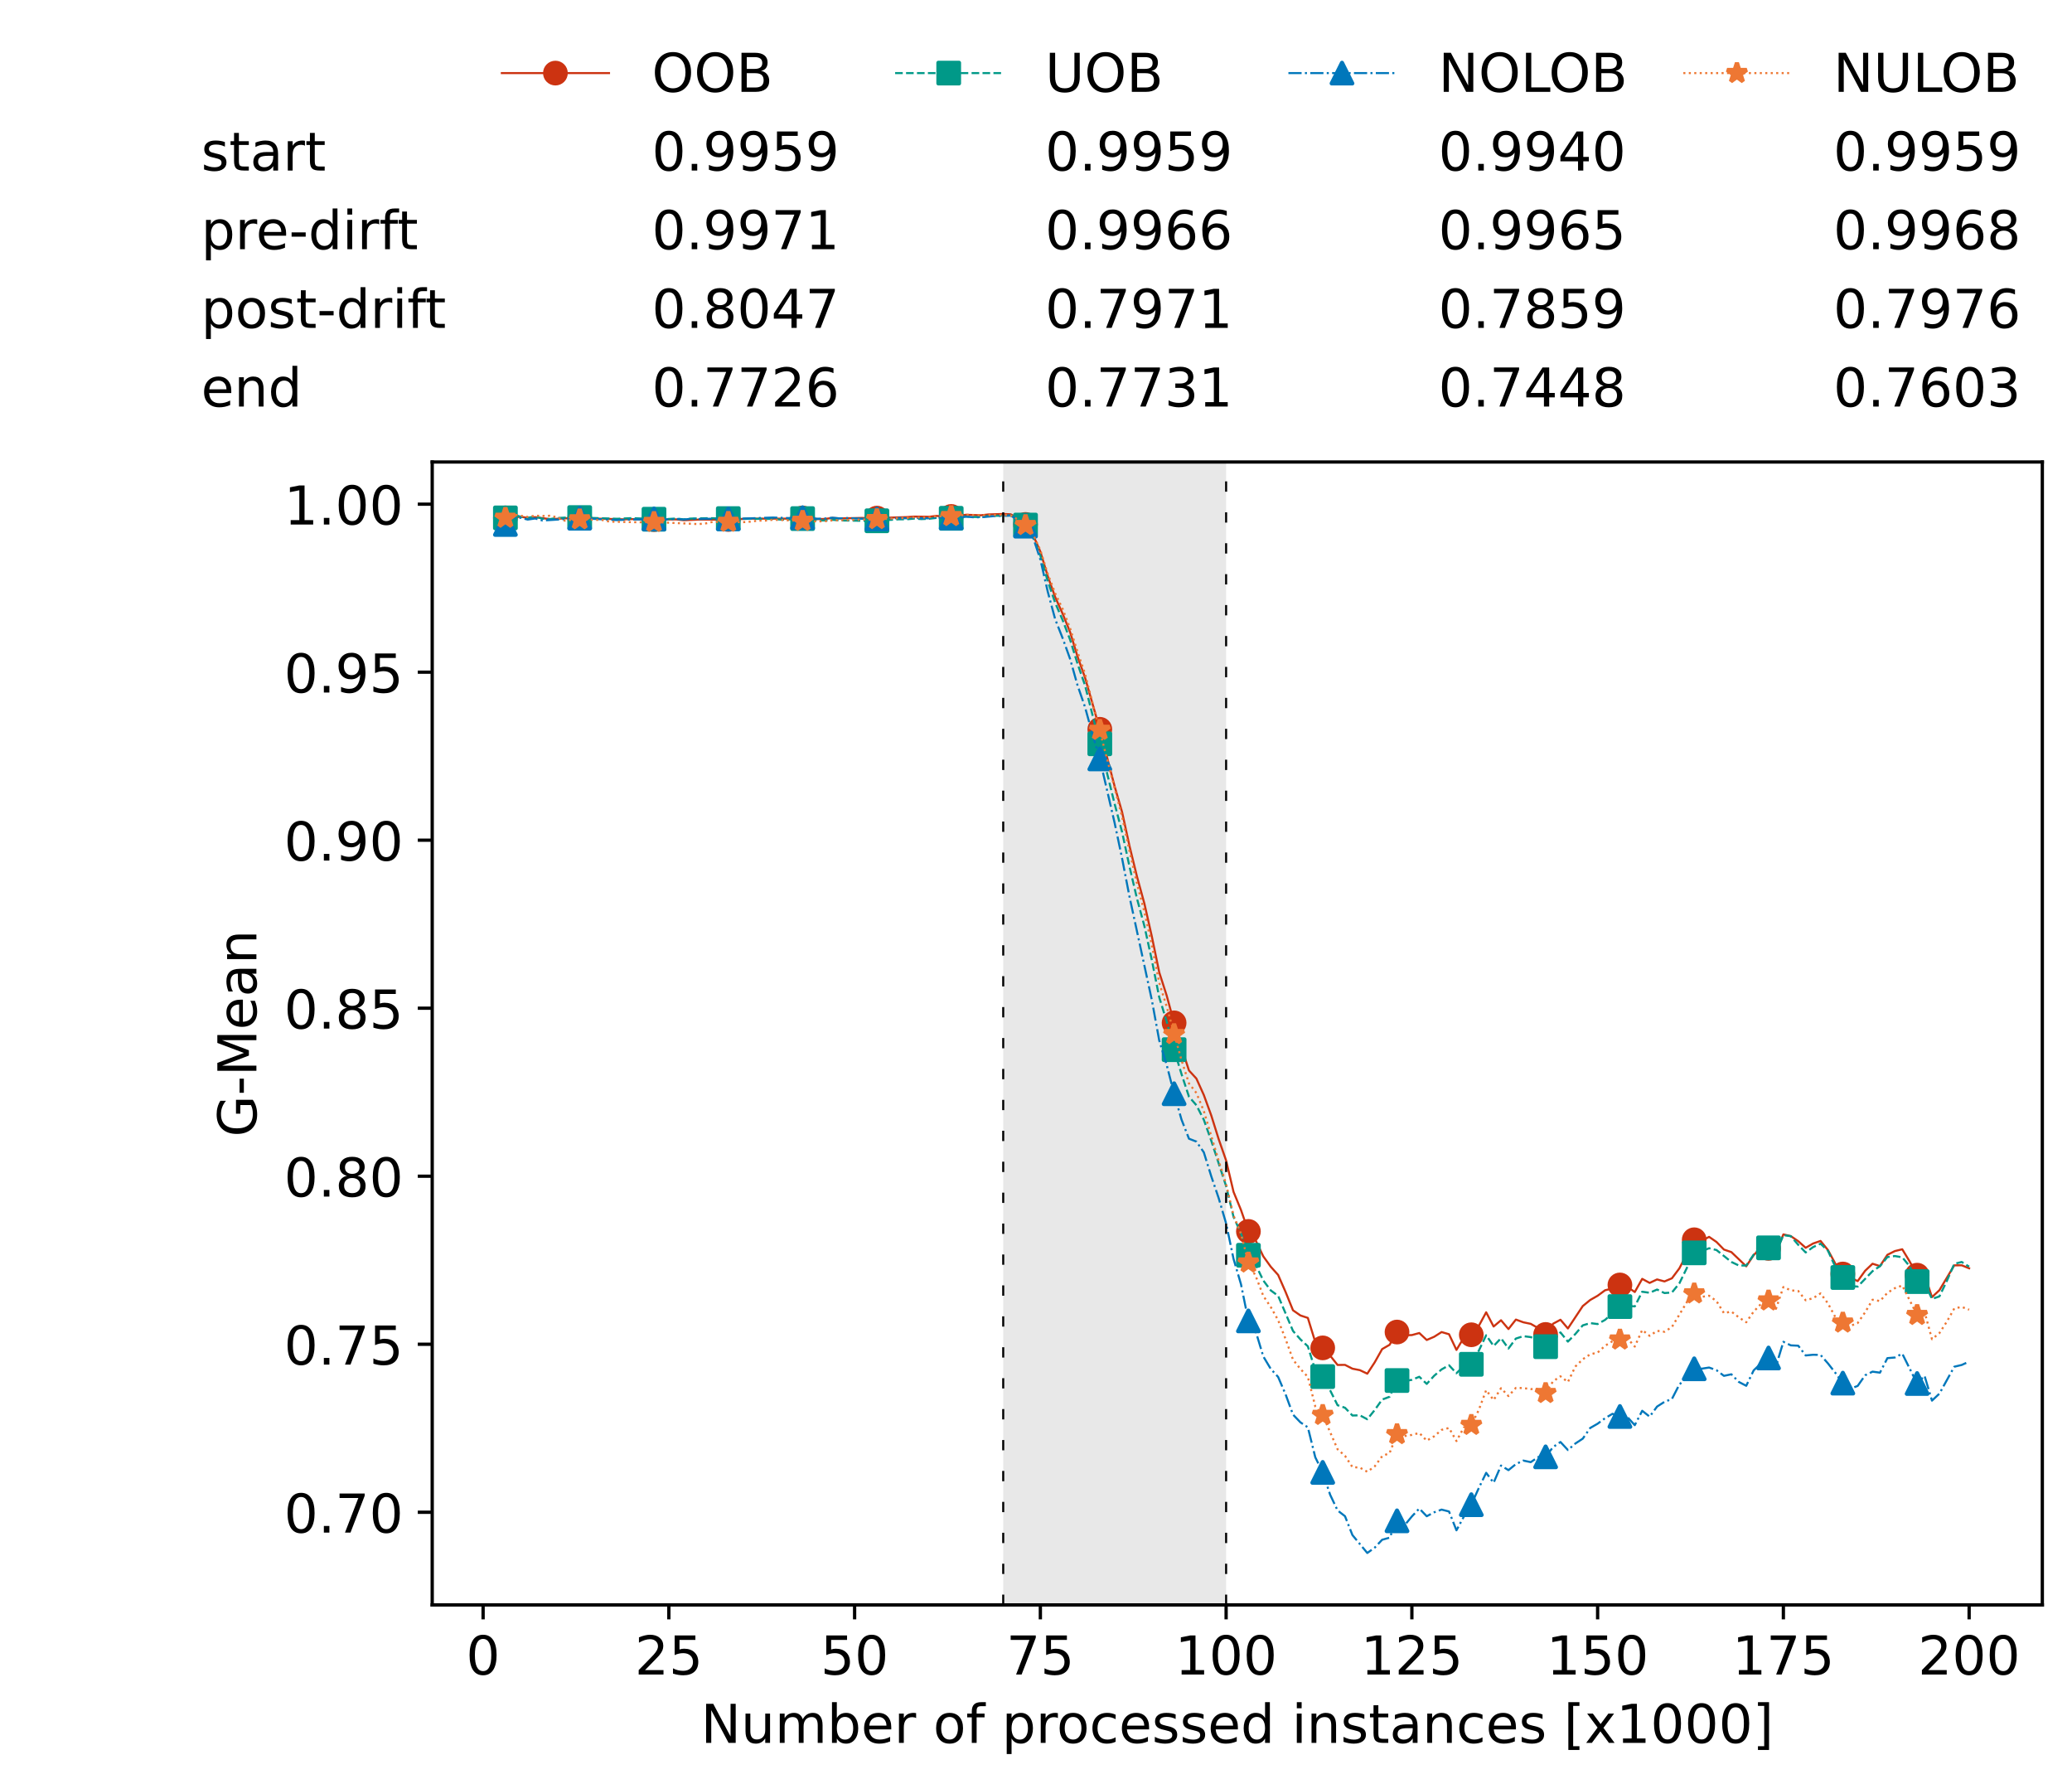 <?xml version="1.0" encoding="utf-8" standalone="no"?>
<!DOCTYPE svg PUBLIC "-//W3C//DTD SVG 1.1//EN"
  "http://www.w3.org/Graphics/SVG/1.1/DTD/svg11.dtd">
<!-- Created with matplotlib (https://matplotlib.org/) -->
<svg height="432.615pt" version="1.1" viewBox="0 0 502.65 432.615" width="502.65pt" xmlns="http://www.w3.org/2000/svg" xmlns:xlink="http://www.w3.org/1999/xlink">
 <defs>
  <style type="text/css">*{stroke-linecap:butt;stroke-linejoin:round;}</style>
 </defs>
 <g id="figure_1">
  <g id="patch_1">
   <path d="M 0 432.615 
L 502.65 432.615 
L 502.65 0 
L 0 0 
z
" style="fill:#ffffff;"/>
  </g>
  <g id="axes_1">
   <g id="patch_2">
    <path d="M 104.85 389.252 
L 495.45 389.252 
L 495.45 112.052 
L 104.85 112.052 
z
" style="fill:#ffffff;"/>
   </g>
   <g id="patch_3">
    <path clip-path="url(#p02648480c6)" d="M 297.446 389.252 
L 297.446 112.052 
L 243.372 112.052 
L 243.372 389.252 
z
" style="fill:#d3d3d3;opacity:0.5;"/>
   </g>
   <g id="matplotlib.axis_1">
    <g id="xtick_1">
     <g id="line2d_1">
      <defs>
       <path d="M 0 0 
L 0 3.5 
" id="m4da92ac72d" style="stroke:#000000;stroke-width:0.8;"/>
      </defs>
      <g>
       <use style="stroke:#000000;stroke-width:0.8;" x="117.197" xlink:href="#m4da92ac72d" y="389.252"/>
      </g>
     </g>
     <g id="text_1">
      <!-- 0 -->
      <g transform="translate(113.061 406.13)scale(0.13 -0.13)">
       <defs>
        <path d="M 31.781 66.406 
Q 24.172 66.406 20.328 58.906 
Q 16.5 51.422 16.5 36.375 
Q 16.5 21.391 20.328 13.891 
Q 24.172 6.391 31.781 6.391 
Q 39.453 6.391 43.281 13.891 
Q 47.125 21.391 47.125 36.375 
Q 47.125 51.422 43.281 58.906 
Q 39.453 66.406 31.781 66.406 
z
M 31.781 74.219 
Q 44.047 74.219 50.516 64.516 
Q 56.984 54.828 56.984 36.375 
Q 56.984 17.969 50.516 8.266 
Q 44.047 -1.422 31.781 -1.422 
Q 19.531 -1.422 13.062 8.266 
Q 6.594 17.969 6.594 36.375 
Q 6.594 54.828 13.062 64.516 
Q 19.531 74.219 31.781 74.219 
z
" id="DejaVuSans-48"/>
       </defs>
       <use xlink:href="#DejaVuSans-48"/>
      </g>
     </g>
    </g>
    <g id="xtick_2">
     <g id="line2d_2">
      <g>
       <use style="stroke:#000000;stroke-width:0.8;" x="162.259" xlink:href="#m4da92ac72d" y="389.252"/>
      </g>
     </g>
     <g id="text_2">
      <!-- 25 -->
      <g transform="translate(153.988 406.13)scale(0.13 -0.13)">
       <defs>
        <path d="M 19.188 8.297 
L 53.609 8.297 
L 53.609 0 
L 7.328 0 
L 7.328 8.297 
Q 12.938 14.109 22.625 23.891 
Q 32.328 33.688 34.812 36.531 
Q 39.547 41.844 41.422 45.531 
Q 43.312 49.219 43.312 52.781 
Q 43.312 58.594 39.234 62.25 
Q 35.156 65.922 28.609 65.922 
Q 23.969 65.922 18.812 64.312 
Q 13.672 62.703 7.812 59.422 
L 7.812 69.391 
Q 13.766 71.781 18.938 73 
Q 24.125 74.219 28.422 74.219 
Q 39.75 74.219 46.484 68.547 
Q 53.219 62.891 53.219 53.422 
Q 53.219 48.922 51.531 44.891 
Q 49.859 40.875 45.406 35.406 
Q 44.188 33.984 37.641 27.219 
Q 31.109 20.453 19.188 8.297 
z
" id="DejaVuSans-50"/>
        <path d="M 10.797 72.906 
L 49.516 72.906 
L 49.516 64.594 
L 19.828 64.594 
L 19.828 46.734 
Q 21.969 47.469 24.109 47.828 
Q 26.266 48.188 28.422 48.188 
Q 40.625 48.188 47.75 41.5 
Q 54.891 34.812 54.891 23.391 
Q 54.891 11.625 47.562 5.094 
Q 40.234 -1.422 26.906 -1.422 
Q 22.312 -1.422 17.547 -0.641 
Q 12.797 0.141 7.719 1.703 
L 7.719 11.625 
Q 12.109 9.234 16.797 8.062 
Q 21.484 6.891 26.703 6.891 
Q 35.156 6.891 40.078 11.328 
Q 45.016 15.766 45.016 23.391 
Q 45.016 31 40.078 35.438 
Q 35.156 39.891 26.703 39.891 
Q 22.75 39.891 18.812 39.016 
Q 14.891 38.141 10.797 36.281 
z
" id="DejaVuSans-53"/>
       </defs>
       <use xlink:href="#DejaVuSans-50"/>
       <use x="63.623" xlink:href="#DejaVuSans-53"/>
      </g>
     </g>
    </g>
    <g id="xtick_3">
     <g id="line2d_3">
      <g>
       <use style="stroke:#000000;stroke-width:0.8;" x="207.322" xlink:href="#m4da92ac72d" y="389.252"/>
      </g>
     </g>
     <g id="text_3">
      <!-- 50 -->
      <g transform="translate(199.05 406.13)scale(0.13 -0.13)">
       <use xlink:href="#DejaVuSans-53"/>
       <use x="63.623" xlink:href="#DejaVuSans-48"/>
      </g>
     </g>
    </g>
    <g id="xtick_4">
     <g id="line2d_4">
      <g>
       <use style="stroke:#000000;stroke-width:0.8;" x="252.384" xlink:href="#m4da92ac72d" y="389.252"/>
      </g>
     </g>
     <g id="text_4">
      <!-- 75 -->
      <g transform="translate(244.113 406.13)scale(0.13 -0.13)">
       <defs>
        <path d="M 8.203 72.906 
L 55.078 72.906 
L 55.078 68.703 
L 28.609 0 
L 18.312 0 
L 43.219 64.594 
L 8.203 64.594 
z
" id="DejaVuSans-55"/>
       </defs>
       <use xlink:href="#DejaVuSans-55"/>
       <use x="63.623" xlink:href="#DejaVuSans-53"/>
      </g>
     </g>
    </g>
    <g id="xtick_5">
     <g id="line2d_5">
      <g>
       <use style="stroke:#000000;stroke-width:0.8;" x="297.446" xlink:href="#m4da92ac72d" y="389.252"/>
      </g>
     </g>
     <g id="text_5">
      <!-- 100 -->
      <g transform="translate(285.039 406.13)scale(0.13 -0.13)">
       <defs>
        <path d="M 12.406 8.297 
L 28.516 8.297 
L 28.516 63.922 
L 10.984 60.406 
L 10.984 69.391 
L 28.422 72.906 
L 38.281 72.906 
L 38.281 8.297 
L 54.391 8.297 
L 54.391 0 
L 12.406 0 
z
" id="DejaVuSans-49"/>
       </defs>
       <use xlink:href="#DejaVuSans-49"/>
       <use x="63.623" xlink:href="#DejaVuSans-48"/>
       <use x="127.246" xlink:href="#DejaVuSans-48"/>
      </g>
     </g>
    </g>
    <g id="xtick_6">
     <g id="line2d_6">
      <g>
       <use style="stroke:#000000;stroke-width:0.8;" x="342.509" xlink:href="#m4da92ac72d" y="389.252"/>
      </g>
     </g>
     <g id="text_6">
      <!-- 125 -->
      <g transform="translate(330.102 406.13)scale(0.13 -0.13)">
       <use xlink:href="#DejaVuSans-49"/>
       <use x="63.623" xlink:href="#DejaVuSans-50"/>
       <use x="127.246" xlink:href="#DejaVuSans-53"/>
      </g>
     </g>
    </g>
    <g id="xtick_7">
     <g id="line2d_7">
      <g>
       <use style="stroke:#000000;stroke-width:0.8;" x="387.571" xlink:href="#m4da92ac72d" y="389.252"/>
      </g>
     </g>
     <g id="text_7">
      <!-- 150 -->
      <g transform="translate(375.164 406.13)scale(0.13 -0.13)">
       <use xlink:href="#DejaVuSans-49"/>
       <use x="63.623" xlink:href="#DejaVuSans-53"/>
       <use x="127.246" xlink:href="#DejaVuSans-48"/>
      </g>
     </g>
    </g>
    <g id="xtick_8">
     <g id="line2d_8">
      <g>
       <use style="stroke:#000000;stroke-width:0.8;" x="432.633" xlink:href="#m4da92ac72d" y="389.252"/>
      </g>
     </g>
     <g id="text_8">
      <!-- 175 -->
      <g transform="translate(420.226 406.13)scale(0.13 -0.13)">
       <use xlink:href="#DejaVuSans-49"/>
       <use x="63.623" xlink:href="#DejaVuSans-55"/>
       <use x="127.246" xlink:href="#DejaVuSans-53"/>
      </g>
     </g>
    </g>
    <g id="xtick_9">
     <g id="line2d_9">
      <g>
       <use style="stroke:#000000;stroke-width:0.8;" x="477.695" xlink:href="#m4da92ac72d" y="389.252"/>
      </g>
     </g>
     <g id="text_9">
      <!-- 200 -->
      <g transform="translate(465.289 406.13)scale(0.13 -0.13)">
       <use xlink:href="#DejaVuSans-50"/>
       <use x="63.623" xlink:href="#DejaVuSans-48"/>
       <use x="127.246" xlink:href="#DejaVuSans-48"/>
      </g>
     </g>
    </g>
    <g id="text_10">
     <!-- Number of processed instances [x1000] -->
     <g transform="translate(170.025 422.711)scale(0.13 -0.13)">
      <defs>
       <path d="M 9.812 72.906 
L 23.094 72.906 
L 55.422 11.922 
L 55.422 72.906 
L 64.984 72.906 
L 64.984 0 
L 51.703 0 
L 19.391 60.984 
L 19.391 0 
L 9.812 0 
z
" id="DejaVuSans-78"/>
       <path d="M 8.5 21.578 
L 8.5 54.688 
L 17.484 54.688 
L 17.484 21.922 
Q 17.484 14.156 20.5 10.266 
Q 23.531 6.391 29.594 6.391 
Q 36.859 6.391 41.078 11.031 
Q 45.312 15.672 45.312 23.688 
L 45.312 54.688 
L 54.297 54.688 
L 54.297 0 
L 45.312 0 
L 45.312 8.406 
Q 42.047 3.422 37.719 1 
Q 33.406 -1.422 27.688 -1.422 
Q 18.266 -1.422 13.375 4.438 
Q 8.5 10.297 8.5 21.578 
z
M 31.109 56 
z
" id="DejaVuSans-117"/>
       <path d="M 52 44.188 
Q 55.375 50.25 60.062 53.125 
Q 64.75 56 71.094 56 
Q 79.641 56 84.281 50.016 
Q 88.922 44.047 88.922 33.016 
L 88.922 0 
L 79.891 0 
L 79.891 32.719 
Q 79.891 40.578 77.094 44.375 
Q 74.312 48.188 68.609 48.188 
Q 61.625 48.188 57.562 43.547 
Q 53.516 38.922 53.516 30.906 
L 53.516 0 
L 44.484 0 
L 44.484 32.719 
Q 44.484 40.625 41.703 44.406 
Q 38.922 48.188 33.109 48.188 
Q 26.219 48.188 22.156 43.531 
Q 18.109 38.875 18.109 30.906 
L 18.109 0 
L 9.078 0 
L 9.078 54.688 
L 18.109 54.688 
L 18.109 46.188 
Q 21.188 51.219 25.484 53.609 
Q 29.781 56 35.688 56 
Q 41.656 56 45.828 52.969 
Q 50 49.953 52 44.188 
z
" id="DejaVuSans-109"/>
       <path d="M 48.688 27.297 
Q 48.688 37.203 44.609 42.844 
Q 40.531 48.484 33.406 48.484 
Q 26.266 48.484 22.188 42.844 
Q 18.109 37.203 18.109 27.297 
Q 18.109 17.391 22.188 11.75 
Q 26.266 6.109 33.406 6.109 
Q 40.531 6.109 44.609 11.75 
Q 48.688 17.391 48.688 27.297 
z
M 18.109 46.391 
Q 20.953 51.266 25.266 53.625 
Q 29.594 56 35.594 56 
Q 45.562 56 51.781 48.094 
Q 58.016 40.188 58.016 27.297 
Q 58.016 14.406 51.781 6.484 
Q 45.562 -1.422 35.594 -1.422 
Q 29.594 -1.422 25.266 0.953 
Q 20.953 3.328 18.109 8.203 
L 18.109 0 
L 9.078 0 
L 9.078 75.984 
L 18.109 75.984 
z
" id="DejaVuSans-98"/>
       <path d="M 56.203 29.594 
L 56.203 25.203 
L 14.891 25.203 
Q 15.484 15.922 20.484 11.062 
Q 25.484 6.203 34.422 6.203 
Q 39.594 6.203 44.453 7.469 
Q 49.312 8.734 54.109 11.281 
L 54.109 2.781 
Q 49.266 0.734 44.188 -0.344 
Q 39.109 -1.422 33.891 -1.422 
Q 20.797 -1.422 13.156 6.188 
Q 5.516 13.812 5.516 26.812 
Q 5.516 40.234 12.766 48.109 
Q 20.016 56 32.328 56 
Q 43.359 56 49.781 48.891 
Q 56.203 41.797 56.203 29.594 
z
M 47.219 32.234 
Q 47.125 39.594 43.094 43.984 
Q 39.062 48.391 32.422 48.391 
Q 24.906 48.391 20.391 44.141 
Q 15.875 39.891 15.188 32.172 
z
" id="DejaVuSans-101"/>
       <path d="M 41.109 46.297 
Q 39.594 47.172 37.812 47.578 
Q 36.031 48 33.891 48 
Q 26.266 48 22.188 43.047 
Q 18.109 38.094 18.109 28.812 
L 18.109 0 
L 9.078 0 
L 9.078 54.688 
L 18.109 54.688 
L 18.109 46.188 
Q 20.953 51.172 25.484 53.578 
Q 30.031 56 36.531 56 
Q 37.453 56 38.578 55.875 
Q 39.703 55.766 41.062 55.516 
z
" id="DejaVuSans-114"/>
       <path id="DejaVuSans-32"/>
       <path d="M 30.609 48.391 
Q 23.391 48.391 19.188 42.75 
Q 14.984 37.109 14.984 27.297 
Q 14.984 17.484 19.156 11.844 
Q 23.344 6.203 30.609 6.203 
Q 37.797 6.203 41.984 11.859 
Q 46.188 17.531 46.188 27.297 
Q 46.188 37.016 41.984 42.703 
Q 37.797 48.391 30.609 48.391 
z
M 30.609 56 
Q 42.328 56 49.016 48.375 
Q 55.719 40.766 55.719 27.297 
Q 55.719 13.875 49.016 6.219 
Q 42.328 -1.422 30.609 -1.422 
Q 18.844 -1.422 12.172 6.219 
Q 5.516 13.875 5.516 27.297 
Q 5.516 40.766 12.172 48.375 
Q 18.844 56 30.609 56 
z
" id="DejaVuSans-111"/>
       <path d="M 37.109 75.984 
L 37.109 68.5 
L 28.516 68.5 
Q 23.688 68.5 21.797 66.547 
Q 19.922 64.594 19.922 59.516 
L 19.922 54.688 
L 34.719 54.688 
L 34.719 47.703 
L 19.922 47.703 
L 19.922 0 
L 10.891 0 
L 10.891 47.703 
L 2.297 47.703 
L 2.297 54.688 
L 10.891 54.688 
L 10.891 58.5 
Q 10.891 67.625 15.141 71.797 
Q 19.391 75.984 28.609 75.984 
z
" id="DejaVuSans-102"/>
       <path d="M 18.109 8.203 
L 18.109 -20.797 
L 9.078 -20.797 
L 9.078 54.688 
L 18.109 54.688 
L 18.109 46.391 
Q 20.953 51.266 25.266 53.625 
Q 29.594 56 35.594 56 
Q 45.562 56 51.781 48.094 
Q 58.016 40.188 58.016 27.297 
Q 58.016 14.406 51.781 6.484 
Q 45.562 -1.422 35.594 -1.422 
Q 29.594 -1.422 25.266 0.953 
Q 20.953 3.328 18.109 8.203 
z
M 48.688 27.297 
Q 48.688 37.203 44.609 42.844 
Q 40.531 48.484 33.406 48.484 
Q 26.266 48.484 22.188 42.844 
Q 18.109 37.203 18.109 27.297 
Q 18.109 17.391 22.188 11.75 
Q 26.266 6.109 33.406 6.109 
Q 40.531 6.109 44.609 11.75 
Q 48.688 17.391 48.688 27.297 
z
" id="DejaVuSans-112"/>
       <path d="M 48.781 52.594 
L 48.781 44.188 
Q 44.969 46.297 41.141 47.344 
Q 37.312 48.391 33.406 48.391 
Q 24.656 48.391 19.812 42.844 
Q 14.984 37.312 14.984 27.297 
Q 14.984 17.281 19.812 11.734 
Q 24.656 6.203 33.406 6.203 
Q 37.312 6.203 41.141 7.25 
Q 44.969 8.297 48.781 10.406 
L 48.781 2.094 
Q 45.016 0.344 40.984 -0.531 
Q 36.969 -1.422 32.422 -1.422 
Q 20.062 -1.422 12.781 6.344 
Q 5.516 14.109 5.516 27.297 
Q 5.516 40.672 12.859 48.328 
Q 20.219 56 33.016 56 
Q 37.156 56 41.109 55.141 
Q 45.062 54.297 48.781 52.594 
z
" id="DejaVuSans-99"/>
       <path d="M 44.281 53.078 
L 44.281 44.578 
Q 40.484 46.531 36.375 47.5 
Q 32.281 48.484 27.875 48.484 
Q 21.188 48.484 17.844 46.438 
Q 14.5 44.391 14.5 40.281 
Q 14.5 37.156 16.891 35.375 
Q 19.281 33.594 26.516 31.984 
L 29.594 31.297 
Q 39.156 29.25 43.188 25.516 
Q 47.219 21.781 47.219 15.094 
Q 47.219 7.469 41.188 3.016 
Q 35.156 -1.422 24.609 -1.422 
Q 20.219 -1.422 15.453 -0.562 
Q 10.688 0.297 5.422 2 
L 5.422 11.281 
Q 10.406 8.688 15.234 7.391 
Q 20.062 6.109 24.812 6.109 
Q 31.156 6.109 34.562 8.281 
Q 37.984 10.453 37.984 14.406 
Q 37.984 18.062 35.516 20.016 
Q 33.062 21.969 24.703 23.781 
L 21.578 24.516 
Q 13.234 26.266 9.516 29.906 
Q 5.812 33.547 5.812 39.891 
Q 5.812 47.609 11.281 51.797 
Q 16.75 56 26.812 56 
Q 31.781 56 36.172 55.266 
Q 40.578 54.547 44.281 53.078 
z
" id="DejaVuSans-115"/>
       <path d="M 45.406 46.391 
L 45.406 75.984 
L 54.391 75.984 
L 54.391 0 
L 45.406 0 
L 45.406 8.203 
Q 42.578 3.328 38.25 0.953 
Q 33.938 -1.422 27.875 -1.422 
Q 17.969 -1.422 11.734 6.484 
Q 5.516 14.406 5.516 27.297 
Q 5.516 40.188 11.734 48.094 
Q 17.969 56 27.875 56 
Q 33.938 56 38.25 53.625 
Q 42.578 51.266 45.406 46.391 
z
M 14.797 27.297 
Q 14.797 17.391 18.875 11.75 
Q 22.953 6.109 30.078 6.109 
Q 37.203 6.109 41.297 11.75 
Q 45.406 17.391 45.406 27.297 
Q 45.406 37.203 41.297 42.844 
Q 37.203 48.484 30.078 48.484 
Q 22.953 48.484 18.875 42.844 
Q 14.797 37.203 14.797 27.297 
z
" id="DejaVuSans-100"/>
       <path d="M 9.422 54.688 
L 18.406 54.688 
L 18.406 0 
L 9.422 0 
z
M 9.422 75.984 
L 18.406 75.984 
L 18.406 64.594 
L 9.422 64.594 
z
" id="DejaVuSans-105"/>
       <path d="M 54.891 33.016 
L 54.891 0 
L 45.906 0 
L 45.906 32.719 
Q 45.906 40.484 42.875 44.328 
Q 39.844 48.188 33.797 48.188 
Q 26.516 48.188 22.312 43.547 
Q 18.109 38.922 18.109 30.906 
L 18.109 0 
L 9.078 0 
L 9.078 54.688 
L 18.109 54.688 
L 18.109 46.188 
Q 21.344 51.125 25.703 53.562 
Q 30.078 56 35.797 56 
Q 45.219 56 50.047 50.172 
Q 54.891 44.344 54.891 33.016 
z
" id="DejaVuSans-110"/>
       <path d="M 18.312 70.219 
L 18.312 54.688 
L 36.812 54.688 
L 36.812 47.703 
L 18.312 47.703 
L 18.312 18.016 
Q 18.312 11.328 20.141 9.422 
Q 21.969 7.516 27.594 7.516 
L 36.812 7.516 
L 36.812 0 
L 27.594 0 
Q 17.188 0 13.234 3.875 
Q 9.281 7.766 9.281 18.016 
L 9.281 47.703 
L 2.688 47.703 
L 2.688 54.688 
L 9.281 54.688 
L 9.281 70.219 
z
" id="DejaVuSans-116"/>
       <path d="M 34.281 27.484 
Q 23.391 27.484 19.188 25 
Q 14.984 22.516 14.984 16.5 
Q 14.984 11.719 18.141 8.906 
Q 21.297 6.109 26.703 6.109 
Q 34.188 6.109 38.703 11.406 
Q 43.219 16.703 43.219 25.484 
L 43.219 27.484 
z
M 52.203 31.203 
L 52.203 0 
L 43.219 0 
L 43.219 8.297 
Q 40.141 3.328 35.547 0.953 
Q 30.953 -1.422 24.312 -1.422 
Q 15.922 -1.422 10.953 3.297 
Q 6 8.016 6 15.922 
Q 6 25.141 12.172 29.828 
Q 18.359 34.516 30.609 34.516 
L 43.219 34.516 
L 43.219 35.406 
Q 43.219 41.609 39.141 45 
Q 35.062 48.391 27.688 48.391 
Q 23 48.391 18.547 47.266 
Q 14.109 46.141 10.016 43.891 
L 10.016 52.203 
Q 14.938 54.109 19.578 55.047 
Q 24.219 56 28.609 56 
Q 40.484 56 46.344 49.844 
Q 52.203 43.703 52.203 31.203 
z
" id="DejaVuSans-97"/>
       <path d="M 8.594 75.984 
L 29.297 75.984 
L 29.297 69 
L 17.578 69 
L 17.578 -6.203 
L 29.297 -6.203 
L 29.297 -13.188 
L 8.594 -13.188 
z
" id="DejaVuSans-91"/>
       <path d="M 54.891 54.688 
L 35.109 28.078 
L 55.906 0 
L 45.312 0 
L 29.391 21.484 
L 13.484 0 
L 2.875 0 
L 24.125 28.609 
L 4.688 54.688 
L 15.281 54.688 
L 29.781 35.203 
L 44.281 54.688 
z
" id="DejaVuSans-120"/>
       <path d="M 30.422 75.984 
L 30.422 -13.188 
L 9.719 -13.188 
L 9.719 -6.203 
L 21.391 -6.203 
L 21.391 69 
L 9.719 69 
L 9.719 75.984 
z
" id="DejaVuSans-93"/>
      </defs>
      <use xlink:href="#DejaVuSans-78"/>
      <use x="74.805" xlink:href="#DejaVuSans-117"/>
      <use x="138.184" xlink:href="#DejaVuSans-109"/>
      <use x="235.596" xlink:href="#DejaVuSans-98"/>
      <use x="299.072" xlink:href="#DejaVuSans-101"/>
      <use x="360.596" xlink:href="#DejaVuSans-114"/>
      <use x="401.709" xlink:href="#DejaVuSans-32"/>
      <use x="433.496" xlink:href="#DejaVuSans-111"/>
      <use x="494.678" xlink:href="#DejaVuSans-102"/>
      <use x="529.883" xlink:href="#DejaVuSans-32"/>
      <use x="561.67" xlink:href="#DejaVuSans-112"/>
      <use x="625.146" xlink:href="#DejaVuSans-114"/>
      <use x="664.01" xlink:href="#DejaVuSans-111"/>
      <use x="725.191" xlink:href="#DejaVuSans-99"/>
      <use x="780.172" xlink:href="#DejaVuSans-101"/>
      <use x="841.695" xlink:href="#DejaVuSans-115"/>
      <use x="893.795" xlink:href="#DejaVuSans-115"/>
      <use x="945.895" xlink:href="#DejaVuSans-101"/>
      <use x="1007.418" xlink:href="#DejaVuSans-100"/>
      <use x="1070.895" xlink:href="#DejaVuSans-32"/>
      <use x="1102.682" xlink:href="#DejaVuSans-105"/>
      <use x="1130.465" xlink:href="#DejaVuSans-110"/>
      <use x="1193.844" xlink:href="#DejaVuSans-115"/>
      <use x="1245.943" xlink:href="#DejaVuSans-116"/>
      <use x="1285.152" xlink:href="#DejaVuSans-97"/>
      <use x="1346.432" xlink:href="#DejaVuSans-110"/>
      <use x="1409.811" xlink:href="#DejaVuSans-99"/>
      <use x="1464.791" xlink:href="#DejaVuSans-101"/>
      <use x="1526.314" xlink:href="#DejaVuSans-115"/>
      <use x="1578.414" xlink:href="#DejaVuSans-32"/>
      <use x="1610.201" xlink:href="#DejaVuSans-91"/>
      <use x="1649.215" xlink:href="#DejaVuSans-120"/>
      <use x="1708.395" xlink:href="#DejaVuSans-49"/>
      <use x="1772.018" xlink:href="#DejaVuSans-48"/>
      <use x="1835.641" xlink:href="#DejaVuSans-48"/>
      <use x="1899.264" xlink:href="#DejaVuSans-48"/>
      <use x="1962.887" xlink:href="#DejaVuSans-93"/>
     </g>
    </g>
   </g>
   <g id="matplotlib.axis_2">
    <g id="ytick_1">
     <g id="line2d_10">
      <defs>
       <path d="M 0 0 
L -3.5 0 
" id="mefd7847ac2" style="stroke:#000000;stroke-width:0.8;"/>
      </defs>
      <g>
       <use style="stroke:#000000;stroke-width:0.8;" x="104.85" xlink:href="#mefd7847ac2" y="366.77"/>
      </g>
     </g>
     <g id="text_11">
      <!-- 0.70 -->
      <g transform="translate(68.905 371.709)scale(0.13 -0.13)">
       <defs>
        <path d="M 10.688 12.406 
L 21 12.406 
L 21 0 
L 10.688 0 
z
" id="DejaVuSans-46"/>
       </defs>
       <use xlink:href="#DejaVuSans-48"/>
       <use x="63.623" xlink:href="#DejaVuSans-46"/>
       <use x="95.41" xlink:href="#DejaVuSans-55"/>
       <use x="159.033" xlink:href="#DejaVuSans-48"/>
      </g>
     </g>
    </g>
    <g id="ytick_2">
     <g id="line2d_11">
      <g>
       <use style="stroke:#000000;stroke-width:0.8;" x="104.85" xlink:href="#mefd7847ac2" y="326.022"/>
      </g>
     </g>
     <g id="text_12">
      <!-- 0.75 -->
      <g transform="translate(68.905 330.961)scale(0.13 -0.13)">
       <use xlink:href="#DejaVuSans-48"/>
       <use x="63.623" xlink:href="#DejaVuSans-46"/>
       <use x="95.41" xlink:href="#DejaVuSans-55"/>
       <use x="159.033" xlink:href="#DejaVuSans-53"/>
      </g>
     </g>
    </g>
    <g id="ytick_3">
     <g id="line2d_12">
      <g>
       <use style="stroke:#000000;stroke-width:0.8;" x="104.85" xlink:href="#mefd7847ac2" y="285.273"/>
      </g>
     </g>
     <g id="text_13">
      <!-- 0.80 -->
      <g transform="translate(68.905 290.212)scale(0.13 -0.13)">
       <defs>
        <path d="M 31.781 34.625 
Q 24.75 34.625 20.719 30.859 
Q 16.703 27.094 16.703 20.516 
Q 16.703 13.922 20.719 10.156 
Q 24.75 6.391 31.781 6.391 
Q 38.812 6.391 42.859 10.172 
Q 46.922 13.969 46.922 20.516 
Q 46.922 27.094 42.891 30.859 
Q 38.875 34.625 31.781 34.625 
z
M 21.922 38.812 
Q 15.578 40.375 12.031 44.719 
Q 8.5 49.078 8.5 55.328 
Q 8.5 64.062 14.719 69.141 
Q 20.953 74.219 31.781 74.219 
Q 42.672 74.219 48.875 69.141 
Q 55.078 64.062 55.078 55.328 
Q 55.078 49.078 51.531 44.719 
Q 48 40.375 41.703 38.812 
Q 48.828 37.156 52.797 32.312 
Q 56.781 27.484 56.781 20.516 
Q 56.781 9.906 50.312 4.234 
Q 43.844 -1.422 31.781 -1.422 
Q 19.734 -1.422 13.25 4.234 
Q 6.781 9.906 6.781 20.516 
Q 6.781 27.484 10.781 32.312 
Q 14.797 37.156 21.922 38.812 
z
M 18.312 54.391 
Q 18.312 48.734 21.844 45.562 
Q 25.391 42.391 31.781 42.391 
Q 38.141 42.391 41.719 45.562 
Q 45.312 48.734 45.312 54.391 
Q 45.312 60.062 41.719 63.234 
Q 38.141 66.406 31.781 66.406 
Q 25.391 66.406 21.844 63.234 
Q 18.312 60.062 18.312 54.391 
z
" id="DejaVuSans-56"/>
       </defs>
       <use xlink:href="#DejaVuSans-48"/>
       <use x="63.623" xlink:href="#DejaVuSans-46"/>
       <use x="95.41" xlink:href="#DejaVuSans-56"/>
       <use x="159.033" xlink:href="#DejaVuSans-48"/>
      </g>
     </g>
    </g>
    <g id="ytick_4">
     <g id="line2d_13">
      <g>
       <use style="stroke:#000000;stroke-width:0.8;" x="104.85" xlink:href="#mefd7847ac2" y="244.524"/>
      </g>
     </g>
     <g id="text_14">
      <!-- 0.85 -->
      <g transform="translate(68.905 249.463)scale(0.13 -0.13)">
       <use xlink:href="#DejaVuSans-48"/>
       <use x="63.623" xlink:href="#DejaVuSans-46"/>
       <use x="95.41" xlink:href="#DejaVuSans-56"/>
       <use x="159.033" xlink:href="#DejaVuSans-53"/>
      </g>
     </g>
    </g>
    <g id="ytick_5">
     <g id="line2d_14">
      <g>
       <use style="stroke:#000000;stroke-width:0.8;" x="104.85" xlink:href="#mefd7847ac2" y="203.776"/>
      </g>
     </g>
     <g id="text_15">
      <!-- 0.90 -->
      <g transform="translate(68.905 208.715)scale(0.13 -0.13)">
       <defs>
        <path d="M 10.984 1.516 
L 10.984 10.5 
Q 14.703 8.734 18.5 7.812 
Q 22.312 6.891 25.984 6.891 
Q 35.75 6.891 40.891 13.453 
Q 46.047 20.016 46.781 33.406 
Q 43.953 29.203 39.594 26.953 
Q 35.25 24.703 29.984 24.703 
Q 19.047 24.703 12.672 31.312 
Q 6.297 37.938 6.297 49.422 
Q 6.297 60.641 12.938 67.422 
Q 19.578 74.219 30.609 74.219 
Q 43.266 74.219 49.922 64.516 
Q 56.594 54.828 56.594 36.375 
Q 56.594 19.141 48.406 8.859 
Q 40.234 -1.422 26.422 -1.422 
Q 22.703 -1.422 18.891 -0.688 
Q 15.094 0.047 10.984 1.516 
z
M 30.609 32.422 
Q 37.25 32.422 41.125 36.953 
Q 45.016 41.5 45.016 49.422 
Q 45.016 57.281 41.125 61.844 
Q 37.25 66.406 30.609 66.406 
Q 23.969 66.406 20.094 61.844 
Q 16.219 57.281 16.219 49.422 
Q 16.219 41.5 20.094 36.953 
Q 23.969 32.422 30.609 32.422 
z
" id="DejaVuSans-57"/>
       </defs>
       <use xlink:href="#DejaVuSans-48"/>
       <use x="63.623" xlink:href="#DejaVuSans-46"/>
       <use x="95.41" xlink:href="#DejaVuSans-57"/>
       <use x="159.033" xlink:href="#DejaVuSans-48"/>
      </g>
     </g>
    </g>
    <g id="ytick_6">
     <g id="line2d_15">
      <g>
       <use style="stroke:#000000;stroke-width:0.8;" x="104.85" xlink:href="#mefd7847ac2" y="163.027"/>
      </g>
     </g>
     <g id="text_16">
      <!-- 0.95 -->
      <g transform="translate(68.905 167.966)scale(0.13 -0.13)">
       <use xlink:href="#DejaVuSans-48"/>
       <use x="63.623" xlink:href="#DejaVuSans-46"/>
       <use x="95.41" xlink:href="#DejaVuSans-57"/>
       <use x="159.033" xlink:href="#DejaVuSans-53"/>
      </g>
     </g>
    </g>
    <g id="ytick_7">
     <g id="line2d_16">
      <g>
       <use style="stroke:#000000;stroke-width:0.8;" x="104.85" xlink:href="#mefd7847ac2" y="122.278"/>
      </g>
     </g>
     <g id="text_17">
      <!-- 1.00 -->
      <g transform="translate(68.905 127.217)scale(0.13 -0.13)">
       <use xlink:href="#DejaVuSans-49"/>
       <use x="63.623" xlink:href="#DejaVuSans-46"/>
       <use x="95.41" xlink:href="#DejaVuSans-48"/>
       <use x="159.033" xlink:href="#DejaVuSans-48"/>
      </g>
     </g>
    </g>
    <g id="text_18">
     <!-- G-Mean -->
     <g transform="translate(62.201 275.744)rotate(-90)scale(0.13 -0.13)">
      <defs>
       <path d="M 59.516 10.406 
L 59.516 29.984 
L 43.406 29.984 
L 43.406 38.094 
L 69.281 38.094 
L 69.281 6.781 
Q 63.578 2.734 56.688 0.656 
Q 49.812 -1.422 42 -1.422 
Q 24.906 -1.422 15.25 8.562 
Q 5.609 18.562 5.609 36.375 
Q 5.609 54.25 15.25 64.234 
Q 24.906 74.219 42 74.219 
Q 49.125 74.219 55.547 72.453 
Q 61.969 70.703 67.391 67.281 
L 67.391 56.781 
Q 61.922 61.422 55.766 63.766 
Q 49.609 66.109 42.828 66.109 
Q 29.438 66.109 22.719 58.641 
Q 16.016 51.172 16.016 36.375 
Q 16.016 21.625 22.719 14.156 
Q 29.438 6.688 42.828 6.688 
Q 48.047 6.688 52.141 7.594 
Q 56.25 8.5 59.516 10.406 
z
" id="DejaVuSans-71"/>
       <path d="M 4.891 31.391 
L 31.203 31.391 
L 31.203 23.391 
L 4.891 23.391 
z
" id="DejaVuSans-45"/>
       <path d="M 9.812 72.906 
L 24.516 72.906 
L 43.109 23.297 
L 61.812 72.906 
L 76.516 72.906 
L 76.516 0 
L 66.891 0 
L 66.891 64.016 
L 48.094 14.016 
L 38.188 14.016 
L 19.391 64.016 
L 19.391 0 
L 9.812 0 
z
" id="DejaVuSans-77"/>
      </defs>
      <use xlink:href="#DejaVuSans-71"/>
      <use x="77.49" xlink:href="#DejaVuSans-45"/>
      <use x="113.574" xlink:href="#DejaVuSans-77"/>
      <use x="199.854" xlink:href="#DejaVuSans-101"/>
      <use x="261.377" xlink:href="#DejaVuSans-97"/>
      <use x="322.656" xlink:href="#DejaVuSans-110"/>
     </g>
    </g>
   </g>
   <g id="line2d_17"/>
   <g id="line2d_18"/>
   <g id="line2d_19"/>
   <g id="line2d_20"/>
   <g id="line2d_21"/>
   <g id="line2d_22">
    <path clip-path="url(#p02648480c6)" d="M 122.605 125.605 
L 124.407 125.598 
L 126.21 125.31 
L 128.012 125.605 
L 129.815 125.423 
L 133.419 125.915 
L 137.024 125.727 
L 138.827 125.623 
L 151.444 125.963 
L 153.247 125.894 
L 156.852 126.021 
L 164.062 125.97 
L 165.864 126.178 
L 169.469 126.018 
L 173.074 126.023 
L 174.877 126.068 
L 182.087 125.792 
L 191.099 125.788 
L 192.902 125.624 
L 196.507 125.665 
L 198.309 125.906 
L 200.112 125.866 
L 201.914 125.618 
L 203.717 125.738 
L 209.124 125.616 
L 210.927 125.695 
L 219.939 125.419 
L 221.742 125.293 
L 225.347 125.336 
L 227.149 125.13 
L 228.952 125.25 
L 230.754 125.254 
L 234.359 124.852 
L 237.964 124.975 
L 239.767 124.774 
L 243.372 124.652 
L 245.174 124.738 
L 246.976 125.684 
L 248.779 127.2 
L 250.581 129.675 
L 252.384 133.799 
L 254.186 139.778 
L 255.989 144.834 
L 257.791 148.856 
L 259.594 153.298 
L 261.396 159.226 
L 263.199 164.27 
L 266.804 176.881 
L 270.409 190.747 
L 272.211 196.959 
L 274.014 205.201 
L 275.816 212.568 
L 277.619 219.146 
L 279.421 227.101 
L 281.224 235.835 
L 283.026 241.458 
L 284.829 248.079 
L 286.631 254.106 
L 288.434 259.63 
L 290.236 261.591 
L 292.039 265.582 
L 293.841 270.534 
L 295.644 276.292 
L 297.446 281.467 
L 299.249 289.077 
L 301.051 293.461 
L 302.854 298.661 
L 304.656 300.912 
L 306.459 304.7 
L 308.261 307.205 
L 310.064 309.217 
L 311.866 313.335 
L 313.669 317.788 
L 315.471 319.043 
L 317.274 319.641 
L 319.076 325.489 
L 320.879 326.909 
L 322.681 328.791 
L 324.484 331.047 
L 326.286 331.031 
L 328.089 331.952 
L 329.891 332.31 
L 331.694 333.165 
L 333.496 330.406 
L 335.299 327.199 
L 337.101 326.16 
L 338.904 323.066 
L 340.706 323.859 
L 342.509 323.799 
L 344.311 323.305 
L 346.114 324.994 
L 347.916 324.211 
L 349.719 323.071 
L 351.521 323.597 
L 353.324 327.402 
L 355.126 324.408 
L 356.928 323.729 
L 358.731 321.605 
L 360.533 318.278 
L 362.336 321.723 
L 364.138 320.206 
L 365.941 322.339 
L 367.743 320.041 
L 369.546 320.7 
L 371.348 321.077 
L 373.151 322.108 
L 374.953 323.653 
L 376.756 321.053 
L 378.558 320.082 
L 380.361 322.199 
L 383.966 316.765 
L 385.768 315.29 
L 387.571 314.264 
L 389.373 312.936 
L 391.176 312.49 
L 392.978 311.646 
L 394.781 312.101 
L 396.583 313.36 
L 398.386 310.167 
L 400.188 311.148 
L 401.991 310.305 
L 403.793 310.789 
L 405.596 310.03 
L 407.398 307.626 
L 411.003 300.688 
L 412.806 300.968 
L 414.608 299.977 
L 416.411 301.221 
L 418.213 303.059 
L 420.016 303.677 
L 423.621 307.123 
L 425.423 304.416 
L 427.226 302.592 
L 429.028 302.774 
L 430.831 303.827 
L 432.633 299.382 
L 434.436 299.802 
L 436.238 301.032 
L 438.041 302.635 
L 439.843 301.593 
L 441.646 300.97 
L 443.448 303.187 
L 445.251 306.51 
L 447.053 308.99 
L 450.658 310.711 
L 452.461 308.21 
L 454.263 306.498 
L 456.066 307.072 
L 457.868 304.332 
L 459.671 303.431 
L 461.473 302.992 
L 463.276 305.961 
L 465.078 309.275 
L 466.881 309.14 
L 468.683 314.598 
L 470.485 312.922 
L 474.09 306.889 
L 475.893 306.878 
L 477.695 307.604 
L 477.695 307.604 
" style="fill:none;stroke:#cc3311;stroke-linecap:square;stroke-width:0.5;"/>
    <defs>
     <path d="M 0 2.5 
C 0.663 2.5 1.299 2.237 1.768 1.768 
C 2.237 1.299 2.5 0.663 2.5 0 
C 2.5 -0.663 2.237 -1.299 1.768 -1.768 
C 1.299 -2.237 0.663 -2.5 0 -2.5 
C -0.663 -2.5 -1.299 -2.237 -1.768 -1.768 
C -2.237 -1.299 -2.5 -0.663 -2.5 0 
C -2.5 0.663 -2.237 1.299 -1.768 1.768 
C -1.299 2.237 -0.663 2.5 0 2.5 
z
" id="m3c9dba743a" style="stroke:#cc3311;"/>
    </defs>
    <g clip-path="url(#p02648480c6)">
     <use style="fill:#cc3311;stroke:#cc3311;" x="122.605" xlink:href="#m3c9dba743a" y="125.605"/>
     <use style="fill:#cc3311;stroke:#cc3311;" x="140.629" xlink:href="#m3c9dba743a" y="125.68"/>
     <use style="fill:#cc3311;stroke:#cc3311;" x="158.654" xlink:href="#m3c9dba743a" y="126.018"/>
     <use style="fill:#cc3311;stroke:#cc3311;" x="176.679" xlink:href="#m3c9dba743a" y="125.988"/>
     <use style="fill:#cc3311;stroke:#cc3311;" x="194.704" xlink:href="#m3c9dba743a" y="125.624"/>
     <use style="fill:#cc3311;stroke:#cc3311;" x="212.729" xlink:href="#m3c9dba743a" y="125.656"/>
     <use style="fill:#cc3311;stroke:#cc3311;" x="230.754" xlink:href="#m3c9dba743a" y="125.254"/>
     <use style="fill:#cc3311;stroke:#cc3311;" x="248.779" xlink:href="#m3c9dba743a" y="127.2"/>
     <use style="fill:#cc3311;stroke:#cc3311;" x="266.804" xlink:href="#m3c9dba743a" y="176.881"/>
     <use style="fill:#cc3311;stroke:#cc3311;" x="284.829" xlink:href="#m3c9dba743a" y="248.079"/>
     <use style="fill:#cc3311;stroke:#cc3311;" x="302.854" xlink:href="#m3c9dba743a" y="298.661"/>
     <use style="fill:#cc3311;stroke:#cc3311;" x="320.879" xlink:href="#m3c9dba743a" y="326.909"/>
     <use style="fill:#cc3311;stroke:#cc3311;" x="338.904" xlink:href="#m3c9dba743a" y="323.066"/>
     <use style="fill:#cc3311;stroke:#cc3311;" x="356.928" xlink:href="#m3c9dba743a" y="323.729"/>
     <use style="fill:#cc3311;stroke:#cc3311;" x="374.953" xlink:href="#m3c9dba743a" y="323.653"/>
     <use style="fill:#cc3311;stroke:#cc3311;" x="392.978" xlink:href="#m3c9dba743a" y="311.646"/>
     <use style="fill:#cc3311;stroke:#cc3311;" x="411.003" xlink:href="#m3c9dba743a" y="300.688"/>
     <use style="fill:#cc3311;stroke:#cc3311;" x="429.028" xlink:href="#m3c9dba743a" y="302.774"/>
     <use style="fill:#cc3311;stroke:#cc3311;" x="447.053" xlink:href="#m3c9dba743a" y="308.99"/>
     <use style="fill:#cc3311;stroke:#cc3311;" x="465.078" xlink:href="#m3c9dba743a" y="309.275"/>
    </g>
   </g>
   <g id="line2d_23"/>
   <g id="line2d_24"/>
   <g id="line2d_25"/>
   <g id="line2d_26"/>
   <g id="line2d_27">
    <path clip-path="url(#p02648480c6)" d="M 122.605 125.605 
L 124.407 124.757 
L 126.21 125.293 
L 128.012 125.592 
L 129.815 125.244 
L 131.617 125.823 
L 133.419 125.897 
L 135.222 125.637 
L 138.827 125.45 
L 149.642 125.825 
L 153.247 125.661 
L 156.852 125.808 
L 160.457 125.968 
L 164.062 125.758 
L 165.864 125.965 
L 167.667 125.765 
L 171.272 125.689 
L 173.074 125.689 
L 174.877 125.819 
L 178.482 125.821 
L 187.494 125.856 
L 189.297 126.018 
L 191.099 126.024 
L 192.902 125.819 
L 194.704 125.778 
L 196.507 125.94 
L 198.309 126.226 
L 200.112 126.226 
L 201.914 126.062 
L 203.717 126.222 
L 210.927 126.341 
L 214.532 126.185 
L 218.137 125.943 
L 219.939 125.947 
L 221.742 125.781 
L 223.544 125.899 
L 225.347 125.822 
L 227.149 125.616 
L 230.754 125.701 
L 232.557 125.539 
L 234.359 125.257 
L 236.162 125.38 
L 237.964 125.381 
L 239.767 125.14 
L 245.174 125.017 
L 246.976 125.921 
L 248.779 127.343 
L 250.581 130.18 
L 252.384 134.74 
L 254.186 141.021 
L 255.989 146.219 
L 257.791 150.411 
L 259.594 155.152 
L 261.396 160.959 
L 263.199 166.165 
L 266.804 180.393 
L 270.409 195.002 
L 272.211 201.805 
L 274.014 210.217 
L 275.816 217.915 
L 277.619 224.592 
L 279.421 232.839 
L 281.224 241.893 
L 283.026 247.741 
L 284.829 254.582 
L 286.631 260.512 
L 288.434 265.988 
L 290.236 268.054 
L 292.039 271.587 
L 293.841 276.665 
L 297.446 287.675 
L 299.249 295.147 
L 301.051 299.137 
L 302.854 304.446 
L 304.656 306.831 
L 306.459 310.552 
L 308.261 312.956 
L 310.064 314.287 
L 313.669 322.795 
L 315.471 324.843 
L 317.274 326.531 
L 319.076 332.355 
L 320.879 333.87 
L 322.681 337.204 
L 324.484 340.814 
L 326.286 341.429 
L 328.089 343.308 
L 329.891 343.265 
L 331.694 344.217 
L 333.496 341.974 
L 335.299 339.442 
L 337.101 338.76 
L 338.904 334.826 
L 340.706 334.975 
L 342.509 334.653 
L 344.311 333.912 
L 346.114 335.644 
L 347.916 333.665 
L 349.719 332.128 
L 351.521 331.119 
L 353.324 333.056 
L 355.126 331.27 
L 356.928 330.889 
L 358.731 327.617 
L 360.533 323.839 
L 362.336 326.454 
L 364.138 324.567 
L 365.941 327.062 
L 367.743 324.645 
L 369.546 324.065 
L 371.348 324.294 
L 373.151 324.959 
L 374.953 326.618 
L 376.756 324.353 
L 378.558 323.161 
L 380.361 325.387 
L 382.163 323.546 
L 383.966 321.446 
L 385.768 320.9 
L 387.571 321.126 
L 389.373 320.119 
L 392.978 316.889 
L 394.781 316.707 
L 396.583 316.847 
L 398.386 313.288 
L 400.188 313.543 
L 401.991 312.76 
L 403.793 313.608 
L 405.596 313.473 
L 407.398 311.258 
L 411.003 303.861 
L 412.806 303.483 
L 414.608 302.739 
L 416.411 303.177 
L 420.016 306.064 
L 421.818 306.925 
L 423.621 306.928 
L 425.423 304.3 
L 427.226 302.403 
L 429.028 302.646 
L 430.831 303.838 
L 432.633 299.57 
L 434.436 299.813 
L 436.238 301.91 
L 438.041 303.764 
L 439.843 302.464 
L 441.646 301.642 
L 443.448 303.349 
L 445.251 307.29 
L 447.053 309.836 
L 448.856 311.878 
L 450.658 312.045 
L 454.263 308.302 
L 456.066 307.087 
L 457.868 304.875 
L 459.671 304.635 
L 461.473 304.937 
L 463.276 307.13 
L 465.078 310.825 
L 466.881 311.112 
L 468.683 315.044 
L 470.485 314.418 
L 472.288 310.665 
L 474.09 306.526 
L 475.893 306.075 
L 477.695 307.209 
L 477.695 307.209 
" style="fill:none;stroke:#009988;stroke-dasharray:1.85,0.8;stroke-dashoffset:0;stroke-width:0.5;"/>
    <defs>
     <path d="M -2.5 2.5 
L 2.5 2.5 
L 2.5 -2.5 
L -2.5 -2.5 
z
" id="m8a0d8d34f0" style="stroke:#009988;stroke-linejoin:miter;"/>
    </defs>
    <g clip-path="url(#p02648480c6)">
     <use style="fill:#009988;stroke:#009988;stroke-linejoin:miter;" x="122.605" xlink:href="#m8a0d8d34f0" y="125.605"/>
     <use style="fill:#009988;stroke:#009988;stroke-linejoin:miter;" x="140.629" xlink:href="#m8a0d8d34f0" y="125.523"/>
     <use style="fill:#009988;stroke:#009988;stroke-linejoin:miter;" x="158.654" xlink:href="#m8a0d8d34f0" y="125.927"/>
     <use style="fill:#009988;stroke:#009988;stroke-linejoin:miter;" x="176.679" xlink:href="#m8a0d8d34f0" y="125.778"/>
     <use style="fill:#009988;stroke:#009988;stroke-linejoin:miter;" x="194.704" xlink:href="#m8a0d8d34f0" y="125.778"/>
     <use style="fill:#009988;stroke:#009988;stroke-linejoin:miter;" x="212.729" xlink:href="#m8a0d8d34f0" y="126.305"/>
     <use style="fill:#009988;stroke:#009988;stroke-linejoin:miter;" x="230.754" xlink:href="#m8a0d8d34f0" y="125.701"/>
     <use style="fill:#009988;stroke:#009988;stroke-linejoin:miter;" x="248.779" xlink:href="#m8a0d8d34f0" y="127.343"/>
     <use style="fill:#009988;stroke:#009988;stroke-linejoin:miter;" x="266.804" xlink:href="#m8a0d8d34f0" y="180.393"/>
     <use style="fill:#009988;stroke:#009988;stroke-linejoin:miter;" x="284.829" xlink:href="#m8a0d8d34f0" y="254.582"/>
     <use style="fill:#009988;stroke:#009988;stroke-linejoin:miter;" x="302.854" xlink:href="#m8a0d8d34f0" y="304.446"/>
     <use style="fill:#009988;stroke:#009988;stroke-linejoin:miter;" x="320.879" xlink:href="#m8a0d8d34f0" y="333.87"/>
     <use style="fill:#009988;stroke:#009988;stroke-linejoin:miter;" x="338.904" xlink:href="#m8a0d8d34f0" y="334.826"/>
     <use style="fill:#009988;stroke:#009988;stroke-linejoin:miter;" x="356.928" xlink:href="#m8a0d8d34f0" y="330.889"/>
     <use style="fill:#009988;stroke:#009988;stroke-linejoin:miter;" x="374.953" xlink:href="#m8a0d8d34f0" y="326.618"/>
     <use style="fill:#009988;stroke:#009988;stroke-linejoin:miter;" x="392.978" xlink:href="#m8a0d8d34f0" y="316.889"/>
     <use style="fill:#009988;stroke:#009988;stroke-linejoin:miter;" x="411.003" xlink:href="#m8a0d8d34f0" y="303.861"/>
     <use style="fill:#009988;stroke:#009988;stroke-linejoin:miter;" x="429.028" xlink:href="#m8a0d8d34f0" y="302.646"/>
     <use style="fill:#009988;stroke:#009988;stroke-linejoin:miter;" x="447.053" xlink:href="#m8a0d8d34f0" y="309.836"/>
     <use style="fill:#009988;stroke:#009988;stroke-linejoin:miter;" x="465.078" xlink:href="#m8a0d8d34f0" y="310.825"/>
    </g>
   </g>
   <g id="line2d_28"/>
   <g id="line2d_29"/>
   <g id="line2d_30"/>
   <g id="line2d_31"/>
   <g id="line2d_32">
    <path clip-path="url(#p02648480c6)" d="M 122.605 127.201 
L 124.407 125.581 
L 126.21 125.567 
L 128.012 126.013 
L 129.815 125.749 
L 131.617 126.244 
L 137.024 125.9 
L 138.827 125.701 
L 142.432 125.748 
L 149.642 126.145 
L 153.247 125.99 
L 160.457 125.938 
L 162.259 125.978 
L 164.062 125.847 
L 165.864 126.01 
L 167.667 125.811 
L 169.469 125.893 
L 171.272 125.818 
L 176.679 125.853 
L 180.284 125.774 
L 187.494 125.522 
L 191.099 125.645 
L 194.704 125.561 
L 198.309 125.809 
L 200.112 125.77 
L 201.914 125.566 
L 203.717 125.726 
L 205.519 125.644 
L 209.124 125.815 
L 212.729 125.852 
L 218.137 125.656 
L 219.939 125.702 
L 221.742 125.58 
L 223.544 125.699 
L 225.347 125.705 
L 227.149 125.542 
L 230.754 125.628 
L 234.359 125.299 
L 236.162 125.458 
L 237.964 125.46 
L 241.569 125.138 
L 245.174 125.05 
L 246.976 126.085 
L 248.779 127.608 
L 250.581 130.259 
L 252.384 135.71 
L 254.186 143.547 
L 255.989 150.218 
L 257.791 154.791 
L 259.594 159.801 
L 261.396 166.204 
L 263.199 171.428 
L 265.001 177.992 
L 266.804 184.066 
L 270.409 199.638 
L 272.211 208.205 
L 274.014 217.519 
L 279.421 242.52 
L 281.224 252.371 
L 283.026 258.264 
L 284.829 265.265 
L 286.631 271.552 
L 288.434 276.175 
L 290.236 276.875 
L 292.039 279.486 
L 293.841 285.288 
L 295.644 290.592 
L 297.446 296.737 
L 299.249 305.333 
L 301.051 311.466 
L 302.854 320.363 
L 304.656 323.001 
L 306.459 328.971 
L 308.261 331.982 
L 310.064 333.962 
L 311.866 338.162 
L 313.669 343.092 
L 315.471 344.968 
L 317.274 346.177 
L 319.076 353.44 
L 320.879 357.105 
L 322.681 362.529 
L 324.484 366.332 
L 326.286 367.732 
L 328.089 372.307 
L 331.694 376.652 
L 333.496 375.355 
L 335.299 373.44 
L 337.101 372.937 
L 338.904 368.851 
L 340.706 369.976 
L 342.509 367.789 
L 344.311 365.865 
L 346.114 367.738 
L 347.916 366.789 
L 349.719 366.13 
L 351.521 366.591 
L 353.324 371.152 
L 355.126 367.823 
L 356.928 364.933 
L 358.731 360.923 
L 360.533 357.208 
L 362.336 359.627 
L 364.138 355.446 
L 365.941 356.56 
L 367.743 355.095 
L 369.546 354.237 
L 371.348 354.62 
L 373.151 353.393 
L 374.953 353.335 
L 376.756 350.972 
L 378.558 349.737 
L 380.361 351.681 
L 382.163 350.106 
L 383.966 348.923 
L 385.768 346.333 
L 387.571 345.299 
L 389.373 343.965 
L 391.176 342.895 
L 392.978 343.546 
L 394.781 343.664 
L 396.583 345.652 
L 398.386 342.162 
L 400.188 343.584 
L 401.991 341.145 
L 403.793 339.986 
L 405.596 339.303 
L 407.398 335.797 
L 409.201 334.127 
L 411.003 331.981 
L 412.806 331.954 
L 414.608 331.674 
L 416.411 332.321 
L 418.213 333.692 
L 420.016 333.313 
L 421.818 335.163 
L 423.621 336.102 
L 425.423 332.367 
L 427.226 330.629 
L 429.028 329.358 
L 430.831 331.391 
L 432.633 325.431 
L 434.436 326.296 
L 436.238 326.379 
L 438.041 328.742 
L 439.843 328.574 
L 441.646 328.611 
L 443.448 330.674 
L 445.251 332.974 
L 447.053 335.454 
L 448.856 336.82 
L 450.658 336.133 
L 452.461 333.555 
L 454.263 332.671 
L 456.066 332.917 
L 457.868 329.392 
L 459.671 329.243 
L 461.473 328.306 
L 465.078 335.547 
L 466.881 333.694 
L 468.683 339.702 
L 470.485 337.999 
L 474.09 331.477 
L 475.893 331.05 
L 477.695 330.232 
L 477.695 330.232 
" style="fill:none;stroke:#0077bb;stroke-dasharray:3.2,0.8,0.5,0.8;stroke-dashoffset:0;stroke-width:0.5;"/>
    <defs>
     <path d="M 0 -2.5 
L -2.5 2.5 
L 2.5 2.5 
z
" id="m66fadea465" style="stroke:#0077bb;stroke-linejoin:miter;"/>
    </defs>
    <g clip-path="url(#p02648480c6)">
     <use style="fill:#0077bb;stroke:#0077bb;stroke-linejoin:miter;" x="122.605" xlink:href="#m66fadea465" y="127.201"/>
     <use style="fill:#0077bb;stroke:#0077bb;stroke-linejoin:miter;" x="140.629" xlink:href="#m66fadea465" y="125.687"/>
     <use style="fill:#0077bb;stroke:#0077bb;stroke-linejoin:miter;" x="158.654" xlink:href="#m66fadea465" y="125.86"/>
     <use style="fill:#0077bb;stroke:#0077bb;stroke-linejoin:miter;" x="176.679" xlink:href="#m66fadea465" y="125.853"/>
     <use style="fill:#0077bb;stroke:#0077bb;stroke-linejoin:miter;" x="194.704" xlink:href="#m66fadea465" y="125.561"/>
     <use style="fill:#0077bb;stroke:#0077bb;stroke-linejoin:miter;" x="212.729" xlink:href="#m66fadea465" y="125.852"/>
     <use style="fill:#0077bb;stroke:#0077bb;stroke-linejoin:miter;" x="230.754" xlink:href="#m66fadea465" y="125.628"/>
     <use style="fill:#0077bb;stroke:#0077bb;stroke-linejoin:miter;" x="248.779" xlink:href="#m66fadea465" y="127.608"/>
     <use style="fill:#0077bb;stroke:#0077bb;stroke-linejoin:miter;" x="266.804" xlink:href="#m66fadea465" y="184.066"/>
     <use style="fill:#0077bb;stroke:#0077bb;stroke-linejoin:miter;" x="284.829" xlink:href="#m66fadea465" y="265.265"/>
     <use style="fill:#0077bb;stroke:#0077bb;stroke-linejoin:miter;" x="302.854" xlink:href="#m66fadea465" y="320.363"/>
     <use style="fill:#0077bb;stroke:#0077bb;stroke-linejoin:miter;" x="320.879" xlink:href="#m66fadea465" y="357.105"/>
     <use style="fill:#0077bb;stroke:#0077bb;stroke-linejoin:miter;" x="338.904" xlink:href="#m66fadea465" y="368.851"/>
     <use style="fill:#0077bb;stroke:#0077bb;stroke-linejoin:miter;" x="356.928" xlink:href="#m66fadea465" y="364.933"/>
     <use style="fill:#0077bb;stroke:#0077bb;stroke-linejoin:miter;" x="374.953" xlink:href="#m66fadea465" y="353.335"/>
     <use style="fill:#0077bb;stroke:#0077bb;stroke-linejoin:miter;" x="392.978" xlink:href="#m66fadea465" y="343.546"/>
     <use style="fill:#0077bb;stroke:#0077bb;stroke-linejoin:miter;" x="411.003" xlink:href="#m66fadea465" y="331.981"/>
     <use style="fill:#0077bb;stroke:#0077bb;stroke-linejoin:miter;" x="429.028" xlink:href="#m66fadea465" y="329.358"/>
     <use style="fill:#0077bb;stroke:#0077bb;stroke-linejoin:miter;" x="447.053" xlink:href="#m66fadea465" y="335.454"/>
     <use style="fill:#0077bb;stroke:#0077bb;stroke-linejoin:miter;" x="465.078" xlink:href="#m66fadea465" y="335.547"/>
    </g>
   </g>
   <g id="line2d_33"/>
   <g id="line2d_34"/>
   <g id="line2d_35"/>
   <g id="line2d_36"/>
   <g id="line2d_37">
    <path clip-path="url(#p02648480c6)" d="M 122.605 125.605 
L 124.407 124.757 
L 128.012 125.37 
L 129.815 125.066 
L 131.617 125.145 
L 133.419 125.086 
L 135.222 125.481 
L 137.024 126.289 
L 138.827 126.044 
L 142.432 126.013 
L 146.037 126.112 
L 147.839 126.515 
L 155.049 126.671 
L 158.654 126.609 
L 169.469 127.111 
L 171.272 126.934 
L 173.074 126.532 
L 174.877 126.62 
L 178.482 126.587 
L 180.284 126.642 
L 182.087 126.519 
L 183.889 126.272 
L 185.692 126.271 
L 187.494 126.052 
L 198.309 126.462 
L 200.112 126.42 
L 201.914 126.212 
L 212.729 125.927 
L 218.137 125.669 
L 219.939 125.626 
L 221.742 125.459 
L 223.544 125.536 
L 225.347 125.449 
L 227.149 125.195 
L 230.754 125.195 
L 232.557 125.074 
L 234.359 124.832 
L 237.964 124.958 
L 243.372 124.88 
L 245.174 125.008 
L 246.976 126.029 
L 248.779 127.367 
L 250.581 129.508 
L 252.384 133.448 
L 254.186 139.211 
L 255.989 143.93 
L 257.791 147.702 
L 259.594 152.375 
L 261.396 158.088 
L 263.199 163.377 
L 272.211 198.102 
L 274.014 206.45 
L 275.816 214.268 
L 277.619 221.158 
L 279.421 229.206 
L 281.224 238.364 
L 283.026 244.14 
L 286.631 257.158 
L 288.434 262.757 
L 290.236 265.083 
L 292.039 269.471 
L 295.644 281.537 
L 297.446 287.197 
L 299.249 294.819 
L 301.051 299.243 
L 302.854 306.232 
L 304.656 309.571 
L 306.459 314.287 
L 308.261 316.976 
L 310.064 320.188 
L 311.866 324.751 
L 313.669 329.758 
L 315.471 332.025 
L 317.274 333.938 
L 319.076 341.106 
L 320.879 343.194 
L 324.484 351.495 
L 326.286 353.085 
L 328.089 355.822 
L 329.891 355.944 
L 331.694 356.958 
L 333.496 355.638 
L 335.299 353.183 
L 337.101 352.403 
L 338.904 347.855 
L 340.706 348.297 
L 342.509 348.014 
L 344.311 347.541 
L 346.114 349.407 
L 347.916 348.353 
L 349.719 346.79 
L 351.521 346.33 
L 353.324 349.508 
L 355.126 346.199 
L 356.928 345.616 
L 358.731 341.993 
L 360.533 337.154 
L 362.336 339.563 
L 364.138 336.685 
L 365.941 338.594 
L 367.743 336.606 
L 369.546 336.66 
L 371.348 336.9 
L 373.151 336.873 
L 374.953 337.883 
L 376.756 335.025 
L 378.558 333.804 
L 380.361 335.19 
L 382.163 331.438 
L 383.966 329.666 
L 385.768 328.467 
L 387.571 328.048 
L 389.373 326.401 
L 391.176 325.286 
L 394.781 324.569 
L 396.583 326.592 
L 398.386 322.565 
L 400.188 323.988 
L 401.991 322.768 
L 403.793 323.001 
L 405.596 321.844 
L 409.201 315.845 
L 411.003 313.724 
L 412.806 314.538 
L 414.608 314.255 
L 416.411 315.573 
L 418.213 318.482 
L 420.016 318.096 
L 421.818 319.503 
L 423.621 320.694 
L 425.423 318.109 
L 427.226 316.221 
L 429.028 315.437 
L 430.831 317.431 
L 432.633 312.15 
L 434.436 312.953 
L 436.238 313.111 
L 438.041 315.364 
L 439.843 314.853 
L 441.646 313.696 
L 443.448 316.122 
L 445.251 319.48 
L 447.053 320.796 
L 448.856 321.587 
L 450.658 320.877 
L 452.461 318.279 
L 454.263 315.228 
L 456.066 315.549 
L 457.868 313.558 
L 459.671 312.429 
L 461.473 311.778 
L 465.078 318.955 
L 466.881 318.17 
L 468.683 324.8 
L 470.485 323.326 
L 472.288 320.543 
L 474.09 317.345 
L 475.893 316.965 
L 477.695 317.647 
L 477.695 317.647 
" style="fill:none;stroke:#ee7733;stroke-dasharray:0.5,0.825;stroke-dashoffset:0;stroke-width:0.5;"/>
    <defs>
     <path d="M 0 -2.5 
L -0.561 -0.773 
L -2.378 -0.773 
L -0.908 0.295 
L -1.469 2.023 
L -0 0.955 
L 1.469 2.023 
L 0.908 0.295 
L 2.378 -0.773 
L 0.561 -0.773 
z
" id="mb393c0c1f7" style="stroke:#ee7733;stroke-linejoin:bevel;"/>
    </defs>
    <g clip-path="url(#p02648480c6)">
     <use style="fill:#ee7733;stroke:#ee7733;stroke-linejoin:bevel;" x="122.605" xlink:href="#mb393c0c1f7" y="125.605"/>
     <use style="fill:#ee7733;stroke:#ee7733;stroke-linejoin:bevel;" x="140.629" xlink:href="#mb393c0c1f7" y="125.985"/>
     <use style="fill:#ee7733;stroke:#ee7733;stroke-linejoin:bevel;" x="158.654" xlink:href="#mb393c0c1f7" y="126.609"/>
     <use style="fill:#ee7733;stroke:#ee7733;stroke-linejoin:bevel;" x="176.679" xlink:href="#mb393c0c1f7" y="126.583"/>
     <use style="fill:#ee7733;stroke:#ee7733;stroke-linejoin:bevel;" x="194.704" xlink:href="#mb393c0c1f7" y="126.351"/>
     <use style="fill:#ee7733;stroke:#ee7733;stroke-linejoin:bevel;" x="212.729" xlink:href="#mb393c0c1f7" y="125.927"/>
     <use style="fill:#ee7733;stroke:#ee7733;stroke-linejoin:bevel;" x="230.754" xlink:href="#mb393c0c1f7" y="125.195"/>
     <use style="fill:#ee7733;stroke:#ee7733;stroke-linejoin:bevel;" x="248.779" xlink:href="#mb393c0c1f7" y="127.367"/>
     <use style="fill:#ee7733;stroke:#ee7733;stroke-linejoin:bevel;" x="266.804" xlink:href="#mb393c0c1f7" y="177.046"/>
     <use style="fill:#ee7733;stroke:#ee7733;stroke-linejoin:bevel;" x="284.829" xlink:href="#mb393c0c1f7" y="250.835"/>
     <use style="fill:#ee7733;stroke:#ee7733;stroke-linejoin:bevel;" x="302.854" xlink:href="#mb393c0c1f7" y="306.232"/>
     <use style="fill:#ee7733;stroke:#ee7733;stroke-linejoin:bevel;" x="320.879" xlink:href="#mb393c0c1f7" y="343.194"/>
     <use style="fill:#ee7733;stroke:#ee7733;stroke-linejoin:bevel;" x="338.904" xlink:href="#mb393c0c1f7" y="347.855"/>
     <use style="fill:#ee7733;stroke:#ee7733;stroke-linejoin:bevel;" x="356.928" xlink:href="#mb393c0c1f7" y="345.616"/>
     <use style="fill:#ee7733;stroke:#ee7733;stroke-linejoin:bevel;" x="374.953" xlink:href="#mb393c0c1f7" y="337.883"/>
     <use style="fill:#ee7733;stroke:#ee7733;stroke-linejoin:bevel;" x="392.978" xlink:href="#mb393c0c1f7" y="324.913"/>
     <use style="fill:#ee7733;stroke:#ee7733;stroke-linejoin:bevel;" x="411.003" xlink:href="#mb393c0c1f7" y="313.724"/>
     <use style="fill:#ee7733;stroke:#ee7733;stroke-linejoin:bevel;" x="429.028" xlink:href="#mb393c0c1f7" y="315.437"/>
     <use style="fill:#ee7733;stroke:#ee7733;stroke-linejoin:bevel;" x="447.053" xlink:href="#mb393c0c1f7" y="320.796"/>
     <use style="fill:#ee7733;stroke:#ee7733;stroke-linejoin:bevel;" x="465.078" xlink:href="#mb393c0c1f7" y="318.955"/>
    </g>
   </g>
   <g id="line2d_38"/>
   <g id="line2d_39"/>
   <g id="line2d_40"/>
   <g id="line2d_41"/>
   <g id="line2d_42">
    <path clip-path="url(#p02648480c6)" d="M 243.372 389.252 
L 243.372 112.052 
" style="fill:none;stroke:#000000;stroke-dasharray:2.5,5;stroke-dashoffset:0;stroke-width:0.5;"/>
   </g>
   <g id="line2d_43">
    <path clip-path="url(#p02648480c6)" d="M 297.446 389.252 
L 297.446 112.052 
" style="fill:none;stroke:#000000;stroke-dasharray:2.5,5;stroke-dashoffset:0;stroke-width:0.5;"/>
   </g>
   <g id="patch_4">
    <path d="M 104.85 389.252 
L 104.85 112.052 
" style="fill:none;stroke:#000000;stroke-linecap:square;stroke-linejoin:miter;stroke-width:0.8;"/>
   </g>
   <g id="patch_5">
    <path d="M 495.45 389.252 
L 495.45 112.052 
" style="fill:none;stroke:#000000;stroke-linecap:square;stroke-linejoin:miter;stroke-width:0.8;"/>
   </g>
   <g id="patch_6">
    <path d="M 104.85 389.252 
L 495.45 389.252 
" style="fill:none;stroke:#000000;stroke-linecap:square;stroke-linejoin:miter;stroke-width:0.8;"/>
   </g>
   <g id="patch_7">
    <path d="M 104.85 112.052 
L 495.45 112.052 
" style="fill:none;stroke:#000000;stroke-linecap:square;stroke-linejoin:miter;stroke-width:0.8;"/>
   </g>
   <g id="legend_1">
    <g id="line2d_44"/>
    <g id="line2d_45"/>
    <g id="text_19">
     <!--   -->
     <g transform="translate(48.8 22.278)scale(0.13 -0.13)">
      <use xlink:href="#DejaVuSans-32"/>
     </g>
    </g>
    <g id="line2d_46"/>
    <g id="line2d_47"/>
    <g id="text_20">
     <!-- start -->
     <g transform="translate(48.8 41.36)scale(0.13 -0.13)">
      <use xlink:href="#DejaVuSans-115"/>
      <use x="52.1" xlink:href="#DejaVuSans-116"/>
      <use x="91.309" xlink:href="#DejaVuSans-97"/>
      <use x="152.588" xlink:href="#DejaVuSans-114"/>
      <use x="193.701" xlink:href="#DejaVuSans-116"/>
     </g>
    </g>
    <g id="line2d_48"/>
    <g id="line2d_49"/>
    <g id="text_21">
     <!-- pre-dirft -->
     <g transform="translate(48.8 60.441)scale(0.13 -0.13)">
      <use xlink:href="#DejaVuSans-112"/>
      <use x="63.477" xlink:href="#DejaVuSans-114"/>
      <use x="102.34" xlink:href="#DejaVuSans-101"/>
      <use x="163.863" xlink:href="#DejaVuSans-45"/>
      <use x="199.947" xlink:href="#DejaVuSans-100"/>
      <use x="263.424" xlink:href="#DejaVuSans-105"/>
      <use x="291.207" xlink:href="#DejaVuSans-114"/>
      <use x="332.32" xlink:href="#DejaVuSans-102"/>
      <use x="365.775" xlink:href="#DejaVuSans-116"/>
     </g>
    </g>
    <g id="line2d_50"/>
    <g id="line2d_51"/>
    <g id="text_22">
     <!-- post-drift -->
     <g transform="translate(48.8 79.523)scale(0.13 -0.13)">
      <use xlink:href="#DejaVuSans-112"/>
      <use x="63.477" xlink:href="#DejaVuSans-111"/>
      <use x="124.658" xlink:href="#DejaVuSans-115"/>
      <use x="176.758" xlink:href="#DejaVuSans-116"/>
      <use x="215.967" xlink:href="#DejaVuSans-45"/>
      <use x="252.051" xlink:href="#DejaVuSans-100"/>
      <use x="315.527" xlink:href="#DejaVuSans-114"/>
      <use x="356.641" xlink:href="#DejaVuSans-105"/>
      <use x="384.424" xlink:href="#DejaVuSans-102"/>
      <use x="417.879" xlink:href="#DejaVuSans-116"/>
     </g>
    </g>
    <g id="line2d_52"/>
    <g id="line2d_53"/>
    <g id="text_23">
     <!-- end -->
     <g transform="translate(48.8 98.604)scale(0.13 -0.13)">
      <use xlink:href="#DejaVuSans-101"/>
      <use x="61.523" xlink:href="#DejaVuSans-110"/>
      <use x="124.902" xlink:href="#DejaVuSans-100"/>
     </g>
    </g>
    <g id="line2d_54">
     <path d="M 121.741 17.728 
L 147.741 17.728 
" style="fill:none;stroke:#cc3311;stroke-linecap:square;stroke-width:0.5;"/>
    </g>
    <g id="line2d_55">
     <g>
      <use style="fill:#cc3311;stroke:#cc3311;" x="134.741" xlink:href="#m3c9dba743a" y="17.728"/>
     </g>
    </g>
    <g id="text_24">
     <!-- OOB -->
     <g transform="translate(158.141 22.278)scale(0.13 -0.13)">
      <defs>
       <path d="M 39.406 66.219 
Q 28.656 66.219 22.328 58.203 
Q 16.016 50.203 16.016 36.375 
Q 16.016 22.609 22.328 14.594 
Q 28.656 6.594 39.406 6.594 
Q 50.141 6.594 56.422 14.594 
Q 62.703 22.609 62.703 36.375 
Q 62.703 50.203 56.422 58.203 
Q 50.141 66.219 39.406 66.219 
z
M 39.406 74.219 
Q 54.734 74.219 63.906 63.938 
Q 73.094 53.656 73.094 36.375 
Q 73.094 19.141 63.906 8.859 
Q 54.734 -1.422 39.406 -1.422 
Q 24.031 -1.422 14.812 8.828 
Q 5.609 19.094 5.609 36.375 
Q 5.609 53.656 14.812 63.938 
Q 24.031 74.219 39.406 74.219 
z
" id="DejaVuSans-79"/>
       <path d="M 19.672 34.812 
L 19.672 8.109 
L 35.5 8.109 
Q 43.453 8.109 47.281 11.406 
Q 51.125 14.703 51.125 21.484 
Q 51.125 28.328 47.281 31.562 
Q 43.453 34.812 35.5 34.812 
z
M 19.672 64.797 
L 19.672 42.828 
L 34.281 42.828 
Q 41.5 42.828 45.031 45.531 
Q 48.578 48.25 48.578 53.812 
Q 48.578 59.328 45.031 62.062 
Q 41.5 64.797 34.281 64.797 
z
M 9.812 72.906 
L 35.016 72.906 
Q 46.297 72.906 52.391 68.219 
Q 58.5 63.531 58.5 54.891 
Q 58.5 48.188 55.375 44.234 
Q 52.25 40.281 46.188 39.312 
Q 53.469 37.75 57.5 32.781 
Q 61.531 27.828 61.531 20.406 
Q 61.531 10.641 54.891 5.312 
Q 48.25 0 35.984 0 
L 9.812 0 
z
" id="DejaVuSans-66"/>
      </defs>
      <use xlink:href="#DejaVuSans-79"/>
      <use x="78.711" xlink:href="#DejaVuSans-79"/>
      <use x="157.422" xlink:href="#DejaVuSans-66"/>
     </g>
    </g>
    <g id="line2d_56"/>
    <g id="line2d_57"/>
    <g id="text_25">
     <!-- 0.9959 -->
     <g transform="translate(158.141 41.36)scale(0.13 -0.13)">
      <use xlink:href="#DejaVuSans-48"/>
      <use x="63.623" xlink:href="#DejaVuSans-46"/>
      <use x="95.41" xlink:href="#DejaVuSans-57"/>
      <use x="159.033" xlink:href="#DejaVuSans-57"/>
      <use x="222.656" xlink:href="#DejaVuSans-53"/>
      <use x="286.279" xlink:href="#DejaVuSans-57"/>
     </g>
    </g>
    <g id="line2d_58"/>
    <g id="line2d_59"/>
    <g id="text_26">
     <!-- 0.9971 -->
     <g transform="translate(158.141 60.441)scale(0.13 -0.13)">
      <use xlink:href="#DejaVuSans-48"/>
      <use x="63.623" xlink:href="#DejaVuSans-46"/>
      <use x="95.41" xlink:href="#DejaVuSans-57"/>
      <use x="159.033" xlink:href="#DejaVuSans-57"/>
      <use x="222.656" xlink:href="#DejaVuSans-55"/>
      <use x="286.279" xlink:href="#DejaVuSans-49"/>
     </g>
    </g>
    <g id="line2d_60"/>
    <g id="line2d_61"/>
    <g id="text_27">
     <!-- 0.8047 -->
     <g transform="translate(158.141 79.523)scale(0.13 -0.13)">
      <defs>
       <path d="M 37.797 64.312 
L 12.891 25.391 
L 37.797 25.391 
z
M 35.203 72.906 
L 47.609 72.906 
L 47.609 25.391 
L 58.016 25.391 
L 58.016 17.188 
L 47.609 17.188 
L 47.609 0 
L 37.797 0 
L 37.797 17.188 
L 4.891 17.188 
L 4.891 26.703 
z
" id="DejaVuSans-52"/>
      </defs>
      <use xlink:href="#DejaVuSans-48"/>
      <use x="63.623" xlink:href="#DejaVuSans-46"/>
      <use x="95.41" xlink:href="#DejaVuSans-56"/>
      <use x="159.033" xlink:href="#DejaVuSans-48"/>
      <use x="222.656" xlink:href="#DejaVuSans-52"/>
      <use x="286.279" xlink:href="#DejaVuSans-55"/>
     </g>
    </g>
    <g id="line2d_62"/>
    <g id="line2d_63"/>
    <g id="text_28">
     <!-- 0.7726 -->
     <g transform="translate(158.141 98.604)scale(0.13 -0.13)">
      <defs>
       <path d="M 33.016 40.375 
Q 26.375 40.375 22.484 35.828 
Q 18.609 31.297 18.609 23.391 
Q 18.609 15.531 22.484 10.953 
Q 26.375 6.391 33.016 6.391 
Q 39.656 6.391 43.531 10.953 
Q 47.406 15.531 47.406 23.391 
Q 47.406 31.297 43.531 35.828 
Q 39.656 40.375 33.016 40.375 
z
M 52.594 71.297 
L 52.594 62.312 
Q 48.875 64.062 45.094 64.984 
Q 41.312 65.922 37.594 65.922 
Q 27.828 65.922 22.672 59.328 
Q 17.531 52.734 16.797 39.406 
Q 19.672 43.656 24.016 45.922 
Q 28.375 48.188 33.594 48.188 
Q 44.578 48.188 50.953 41.516 
Q 57.328 34.859 57.328 23.391 
Q 57.328 12.156 50.688 5.359 
Q 44.047 -1.422 33.016 -1.422 
Q 20.359 -1.422 13.672 8.266 
Q 6.984 17.969 6.984 36.375 
Q 6.984 53.656 15.188 63.938 
Q 23.391 74.219 37.203 74.219 
Q 40.922 74.219 44.703 73.484 
Q 48.484 72.75 52.594 71.297 
z
" id="DejaVuSans-54"/>
      </defs>
      <use xlink:href="#DejaVuSans-48"/>
      <use x="63.623" xlink:href="#DejaVuSans-46"/>
      <use x="95.41" xlink:href="#DejaVuSans-55"/>
      <use x="159.033" xlink:href="#DejaVuSans-55"/>
      <use x="222.656" xlink:href="#DejaVuSans-50"/>
      <use x="286.279" xlink:href="#DejaVuSans-54"/>
     </g>
    </g>
    <g id="line2d_64">
     <path d="M 217.149 17.728 
L 243.149 17.728 
" style="fill:none;stroke:#009988;stroke-dasharray:1.85,0.8;stroke-dashoffset:0;stroke-width:0.5;"/>
    </g>
    <g id="line2d_65">
     <g>
      <use style="fill:#009988;stroke:#009988;stroke-linejoin:miter;" x="230.149" xlink:href="#m8a0d8d34f0" y="17.728"/>
     </g>
    </g>
    <g id="text_29">
     <!-- UOB -->
     <g transform="translate(253.549 22.278)scale(0.13 -0.13)">
      <defs>
       <path d="M 8.688 72.906 
L 18.609 72.906 
L 18.609 28.609 
Q 18.609 16.891 22.844 11.734 
Q 27.094 6.594 36.625 6.594 
Q 46.094 6.594 50.344 11.734 
Q 54.594 16.891 54.594 28.609 
L 54.594 72.906 
L 64.5 72.906 
L 64.5 27.391 
Q 64.5 13.141 57.438 5.859 
Q 50.391 -1.422 36.625 -1.422 
Q 22.797 -1.422 15.734 5.859 
Q 8.688 13.141 8.688 27.391 
z
" id="DejaVuSans-85"/>
      </defs>
      <use xlink:href="#DejaVuSans-85"/>
      <use x="73.193" xlink:href="#DejaVuSans-79"/>
      <use x="151.904" xlink:href="#DejaVuSans-66"/>
     </g>
    </g>
    <g id="line2d_66"/>
    <g id="line2d_67"/>
    <g id="text_30">
     <!-- 0.9959 -->
     <g transform="translate(253.549 41.36)scale(0.13 -0.13)">
      <use xlink:href="#DejaVuSans-48"/>
      <use x="63.623" xlink:href="#DejaVuSans-46"/>
      <use x="95.41" xlink:href="#DejaVuSans-57"/>
      <use x="159.033" xlink:href="#DejaVuSans-57"/>
      <use x="222.656" xlink:href="#DejaVuSans-53"/>
      <use x="286.279" xlink:href="#DejaVuSans-57"/>
     </g>
    </g>
    <g id="line2d_68"/>
    <g id="line2d_69"/>
    <g id="text_31">
     <!-- 0.9966 -->
     <g transform="translate(253.549 60.441)scale(0.13 -0.13)">
      <use xlink:href="#DejaVuSans-48"/>
      <use x="63.623" xlink:href="#DejaVuSans-46"/>
      <use x="95.41" xlink:href="#DejaVuSans-57"/>
      <use x="159.033" xlink:href="#DejaVuSans-57"/>
      <use x="222.656" xlink:href="#DejaVuSans-54"/>
      <use x="286.279" xlink:href="#DejaVuSans-54"/>
     </g>
    </g>
    <g id="line2d_70"/>
    <g id="line2d_71"/>
    <g id="text_32">
     <!-- 0.7971 -->
     <g transform="translate(253.549 79.523)scale(0.13 -0.13)">
      <use xlink:href="#DejaVuSans-48"/>
      <use x="63.623" xlink:href="#DejaVuSans-46"/>
      <use x="95.41" xlink:href="#DejaVuSans-55"/>
      <use x="159.033" xlink:href="#DejaVuSans-57"/>
      <use x="222.656" xlink:href="#DejaVuSans-55"/>
      <use x="286.279" xlink:href="#DejaVuSans-49"/>
     </g>
    </g>
    <g id="line2d_72"/>
    <g id="line2d_73"/>
    <g id="text_33">
     <!-- 0.7731 -->
     <g transform="translate(253.549 98.604)scale(0.13 -0.13)">
      <defs>
       <path d="M 40.578 39.312 
Q 47.656 37.797 51.625 33 
Q 55.609 28.219 55.609 21.188 
Q 55.609 10.406 48.188 4.484 
Q 40.766 -1.422 27.094 -1.422 
Q 22.516 -1.422 17.656 -0.516 
Q 12.797 0.391 7.625 2.203 
L 7.625 11.719 
Q 11.719 9.328 16.594 8.109 
Q 21.484 6.891 26.812 6.891 
Q 36.078 6.891 40.938 10.547 
Q 45.797 14.203 45.797 21.188 
Q 45.797 27.641 41.281 31.266 
Q 36.766 34.906 28.719 34.906 
L 20.219 34.906 
L 20.219 43.016 
L 29.109 43.016 
Q 36.375 43.016 40.234 45.922 
Q 44.094 48.828 44.094 54.297 
Q 44.094 59.906 40.109 62.906 
Q 36.141 65.922 28.719 65.922 
Q 24.656 65.922 20.016 65.031 
Q 15.375 64.156 9.812 62.312 
L 9.812 71.094 
Q 15.438 72.656 20.344 73.438 
Q 25.25 74.219 29.594 74.219 
Q 40.828 74.219 47.359 69.109 
Q 53.906 64.016 53.906 55.328 
Q 53.906 49.266 50.438 45.094 
Q 46.969 40.922 40.578 39.312 
z
" id="DejaVuSans-51"/>
      </defs>
      <use xlink:href="#DejaVuSans-48"/>
      <use x="63.623" xlink:href="#DejaVuSans-46"/>
      <use x="95.41" xlink:href="#DejaVuSans-55"/>
      <use x="159.033" xlink:href="#DejaVuSans-55"/>
      <use x="222.656" xlink:href="#DejaVuSans-51"/>
      <use x="286.279" xlink:href="#DejaVuSans-49"/>
     </g>
    </g>
    <g id="line2d_74">
     <path d="M 312.558 17.728 
L 338.558 17.728 
" style="fill:none;stroke:#0077bb;stroke-dasharray:3.2,0.8,0.5,0.8;stroke-dashoffset:0;stroke-width:0.5;"/>
    </g>
    <g id="line2d_75">
     <g>
      <use style="fill:#0077bb;stroke:#0077bb;stroke-linejoin:miter;" x="325.558" xlink:href="#m66fadea465" y="17.728"/>
     </g>
    </g>
    <g id="text_34">
     <!-- NOLOB -->
     <g transform="translate(348.958 22.278)scale(0.13 -0.13)">
      <defs>
       <path d="M 9.812 72.906 
L 19.672 72.906 
L 19.672 8.297 
L 55.172 8.297 
L 55.172 0 
L 9.812 0 
z
" id="DejaVuSans-76"/>
      </defs>
      <use xlink:href="#DejaVuSans-78"/>
      <use x="74.805" xlink:href="#DejaVuSans-79"/>
      <use x="153.516" xlink:href="#DejaVuSans-76"/>
      <use x="205.604" xlink:href="#DejaVuSans-79"/>
      <use x="284.314" xlink:href="#DejaVuSans-66"/>
     </g>
    </g>
    <g id="line2d_76"/>
    <g id="line2d_77"/>
    <g id="text_35">
     <!-- 0.9940 -->
     <g transform="translate(348.958 41.36)scale(0.13 -0.13)">
      <use xlink:href="#DejaVuSans-48"/>
      <use x="63.623" xlink:href="#DejaVuSans-46"/>
      <use x="95.41" xlink:href="#DejaVuSans-57"/>
      <use x="159.033" xlink:href="#DejaVuSans-57"/>
      <use x="222.656" xlink:href="#DejaVuSans-52"/>
      <use x="286.279" xlink:href="#DejaVuSans-48"/>
     </g>
    </g>
    <g id="line2d_78"/>
    <g id="line2d_79"/>
    <g id="text_36">
     <!-- 0.9965 -->
     <g transform="translate(348.958 60.441)scale(0.13 -0.13)">
      <use xlink:href="#DejaVuSans-48"/>
      <use x="63.623" xlink:href="#DejaVuSans-46"/>
      <use x="95.41" xlink:href="#DejaVuSans-57"/>
      <use x="159.033" xlink:href="#DejaVuSans-57"/>
      <use x="222.656" xlink:href="#DejaVuSans-54"/>
      <use x="286.279" xlink:href="#DejaVuSans-53"/>
     </g>
    </g>
    <g id="line2d_80"/>
    <g id="line2d_81"/>
    <g id="text_37">
     <!-- 0.7859 -->
     <g transform="translate(348.958 79.523)scale(0.13 -0.13)">
      <use xlink:href="#DejaVuSans-48"/>
      <use x="63.623" xlink:href="#DejaVuSans-46"/>
      <use x="95.41" xlink:href="#DejaVuSans-55"/>
      <use x="159.033" xlink:href="#DejaVuSans-56"/>
      <use x="222.656" xlink:href="#DejaVuSans-53"/>
      <use x="286.279" xlink:href="#DejaVuSans-57"/>
     </g>
    </g>
    <g id="line2d_82"/>
    <g id="line2d_83"/>
    <g id="text_38">
     <!-- 0.7448 -->
     <g transform="translate(348.958 98.604)scale(0.13 -0.13)">
      <use xlink:href="#DejaVuSans-48"/>
      <use x="63.623" xlink:href="#DejaVuSans-46"/>
      <use x="95.41" xlink:href="#DejaVuSans-55"/>
      <use x="159.033" xlink:href="#DejaVuSans-52"/>
      <use x="222.656" xlink:href="#DejaVuSans-52"/>
      <use x="286.279" xlink:href="#DejaVuSans-56"/>
     </g>
    </g>
    <g id="line2d_84">
     <path d="M 408.362 17.728 
L 434.362 17.728 
" style="fill:none;stroke:#ee7733;stroke-dasharray:0.5,0.825;stroke-dashoffset:0;stroke-width:0.5;"/>
    </g>
    <g id="line2d_85">
     <g>
      <use style="fill:#ee7733;stroke:#ee7733;stroke-linejoin:bevel;" x="421.362" xlink:href="#mb393c0c1f7" y="17.728"/>
     </g>
    </g>
    <g id="text_39">
     <!-- NULOB -->
     <g transform="translate(444.762 22.278)scale(0.13 -0.13)">
      <use xlink:href="#DejaVuSans-78"/>
      <use x="74.805" xlink:href="#DejaVuSans-85"/>
      <use x="147.998" xlink:href="#DejaVuSans-76"/>
      <use x="200.086" xlink:href="#DejaVuSans-79"/>
      <use x="278.797" xlink:href="#DejaVuSans-66"/>
     </g>
    </g>
    <g id="line2d_86"/>
    <g id="line2d_87"/>
    <g id="text_40">
     <!-- 0.9959 -->
     <g transform="translate(444.762 41.36)scale(0.13 -0.13)">
      <use xlink:href="#DejaVuSans-48"/>
      <use x="63.623" xlink:href="#DejaVuSans-46"/>
      <use x="95.41" xlink:href="#DejaVuSans-57"/>
      <use x="159.033" xlink:href="#DejaVuSans-57"/>
      <use x="222.656" xlink:href="#DejaVuSans-53"/>
      <use x="286.279" xlink:href="#DejaVuSans-57"/>
     </g>
    </g>
    <g id="line2d_88"/>
    <g id="line2d_89"/>
    <g id="text_41">
     <!-- 0.9968 -->
     <g transform="translate(444.762 60.441)scale(0.13 -0.13)">
      <use xlink:href="#DejaVuSans-48"/>
      <use x="63.623" xlink:href="#DejaVuSans-46"/>
      <use x="95.41" xlink:href="#DejaVuSans-57"/>
      <use x="159.033" xlink:href="#DejaVuSans-57"/>
      <use x="222.656" xlink:href="#DejaVuSans-54"/>
      <use x="286.279" xlink:href="#DejaVuSans-56"/>
     </g>
    </g>
    <g id="line2d_90"/>
    <g id="line2d_91"/>
    <g id="text_42">
     <!-- 0.7976 -->
     <g transform="translate(444.762 79.523)scale(0.13 -0.13)">
      <use xlink:href="#DejaVuSans-48"/>
      <use x="63.623" xlink:href="#DejaVuSans-46"/>
      <use x="95.41" xlink:href="#DejaVuSans-55"/>
      <use x="159.033" xlink:href="#DejaVuSans-57"/>
      <use x="222.656" xlink:href="#DejaVuSans-55"/>
      <use x="286.279" xlink:href="#DejaVuSans-54"/>
     </g>
    </g>
    <g id="line2d_92"/>
    <g id="line2d_93"/>
    <g id="text_43">
     <!-- 0.7603 -->
     <g transform="translate(444.762 98.604)scale(0.13 -0.13)">
      <use xlink:href="#DejaVuSans-48"/>
      <use x="63.623" xlink:href="#DejaVuSans-46"/>
      <use x="95.41" xlink:href="#DejaVuSans-55"/>
      <use x="159.033" xlink:href="#DejaVuSans-54"/>
      <use x="222.656" xlink:href="#DejaVuSans-48"/>
      <use x="286.279" xlink:href="#DejaVuSans-51"/>
     </g>
    </g>
   </g>
  </g>
 </g>
 <defs>
  <clipPath id="p02648480c6">
   <rect height="277.2" width="390.6" x="104.85" y="112.052"/>
  </clipPath>
 </defs>
</svg>
